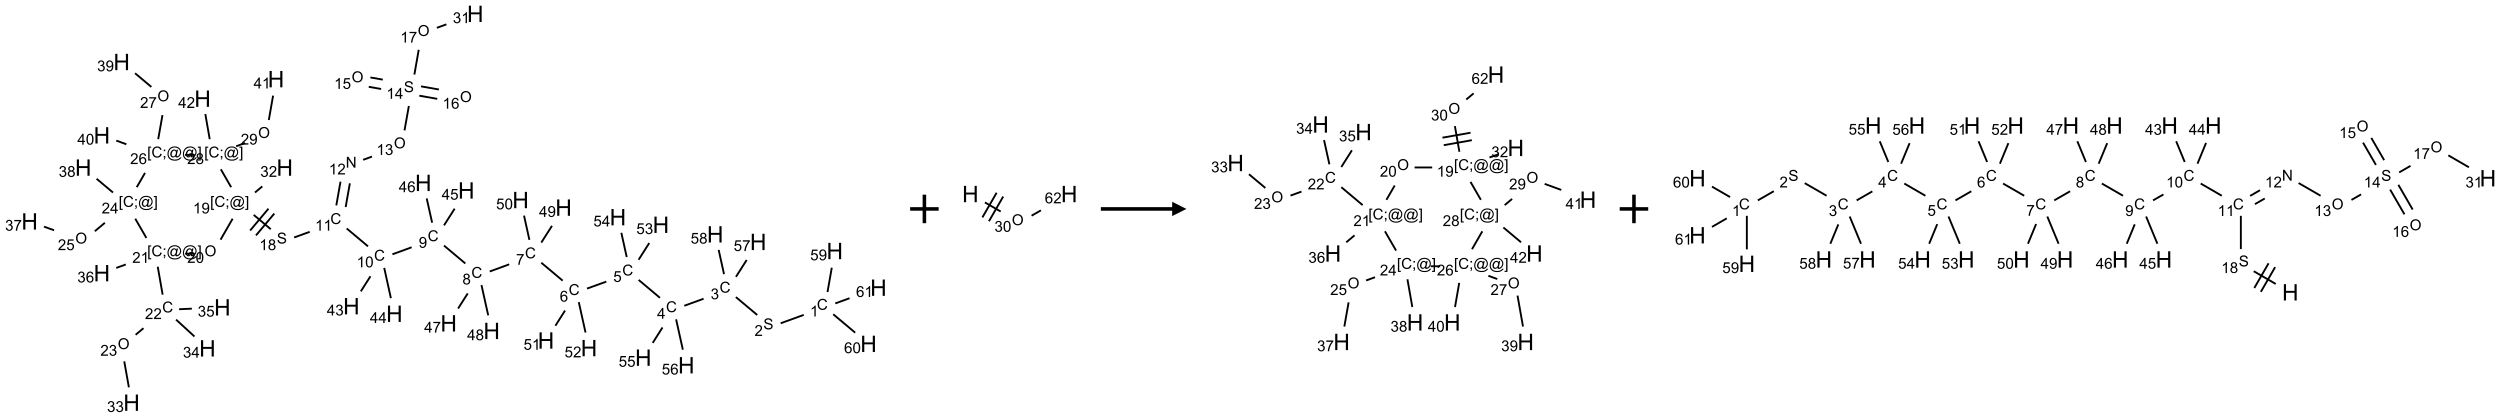 <?xml version="1.0" encoding="UTF-8"?>
<svg xmlns="http://www.w3.org/2000/svg" xmlns:xlink="http://www.w3.org/1999/xlink" width="1753" height="293" viewBox="0 0 1753 293">
<defs>
<g>
<g id="glyph-0-0">
<path d="M 1.332 0 L 1.332 -6.668 L 6.668 -6.668 L 6.668 0 Z M 1.5 -0.168 L 6.5 -0.168 L 6.5 -6.5 L 1.5 -6.5 Z M 1.5 -0.168 "/>
</g>
<g id="glyph-0-1">
<path d="M 6.27 -2.676 L 7.281 -2.422 C 7.07 -1.594 6.688 -0.961 6.137 -0.523 C 5.586 -0.086 4.914 0.129 4.121 0.129 C 3.297 0.129 2.629 -0.039 2.113 -0.371 C 1.598 -0.707 1.203 -1.191 0.934 -1.828 C 0.664 -2.465 0.531 -3.145 0.531 -3.875 C 0.531 -4.672 0.684 -5.363 0.988 -5.957 C 1.293 -6.547 1.723 -6.996 2.285 -7.305 C 2.844 -7.613 3.461 -7.766 4.137 -7.766 C 4.898 -7.766 5.543 -7.57 6.062 -7.184 C 6.582 -6.793 6.945 -6.246 7.152 -5.543 L 6.156 -5.309 C 5.98 -5.863 5.723 -6.266 5.387 -6.52 C 5.051 -6.773 4.625 -6.902 4.113 -6.902 C 3.527 -6.902 3.039 -6.762 2.645 -6.48 C 2.25 -6.199 1.973 -5.82 1.812 -5.348 C 1.652 -4.871 1.574 -4.383 1.574 -3.879 C 1.574 -3.23 1.668 -2.664 1.855 -2.18 C 2.047 -1.695 2.34 -1.332 2.738 -1.094 C 3.137 -0.855 3.57 -0.734 4.035 -0.734 C 4.602 -0.734 5.082 -0.898 5.473 -1.223 C 5.867 -1.551 6.133 -2.035 6.27 -2.676 Z M 6.27 -2.676 "/>
</g>
<g id="glyph-0-2">
<path d="M 3.973 0 L 3.035 0 L 3.035 -5.973 C 2.809 -5.758 2.516 -5.543 2.148 -5.328 C 1.781 -5.113 1.453 -4.953 1.16 -4.844 L 1.16 -5.75 C 1.684 -5.996 2.145 -6.297 2.535 -6.645 C 2.93 -6.996 3.207 -7.336 3.371 -7.668 L 3.973 -7.668 Z M 3.973 0 "/>
</g>
<g id="glyph-0-3">
<path d="M 0.48 -2.453 L 1.434 -2.535 C 1.477 -2.152 1.582 -1.84 1.746 -1.598 C 1.91 -1.352 2.168 -1.152 2.516 -1.004 C 2.863 -0.852 3.254 -0.777 3.688 -0.777 C 4.074 -0.777 4.414 -0.832 4.707 -0.949 C 5.004 -1.062 5.223 -1.219 5.367 -1.418 C 5.512 -1.617 5.582 -1.836 5.582 -2.074 C 5.582 -2.312 5.516 -2.523 5.375 -2.699 C 5.234 -2.879 5.008 -3.031 4.688 -3.152 C 4.484 -3.23 4.031 -3.355 3.328 -3.523 C 2.625 -3.691 2.137 -3.852 1.855 -4 C 1.488 -4.191 1.219 -4.43 1.039 -4.711 C 0.859 -4.992 0.77 -5.312 0.77 -5.66 C 0.77 -6.047 0.879 -6.406 1.098 -6.742 C 1.316 -7.078 1.637 -7.332 2.059 -7.504 C 2.477 -7.68 2.945 -7.766 3.457 -7.766 C 4.023 -7.766 4.523 -7.676 4.957 -7.492 C 5.387 -7.309 5.719 -7.043 5.953 -6.688 C 6.188 -6.332 6.312 -5.934 6.328 -5.484 L 5.359 -5.41 C 5.309 -5.895 5.133 -6.258 4.832 -6.504 C 4.531 -6.75 4.086 -6.875 3.5 -6.875 C 2.891 -6.875 2.445 -6.762 2.164 -6.539 C 1.883 -6.316 1.746 -6.047 1.746 -5.73 C 1.746 -5.457 1.844 -5.23 2.043 -5.051 C 2.238 -4.875 2.742 -4.695 3.566 -4.508 C 4.387 -4.32 4.949 -4.16 5.254 -4.02 C 5.699 -3.816 6.027 -3.555 6.238 -3.242 C 6.449 -2.93 6.559 -2.566 6.559 -2.156 C 6.559 -1.75 6.441 -1.367 6.207 -1.008 C 5.977 -0.648 5.641 -0.367 5.207 -0.168 C 4.77 0.031 4.281 0.129 3.734 0.129 C 3.043 0.129 2.465 0.031 1.996 -0.172 C 1.531 -0.375 1.164 -0.676 0.898 -1.082 C 0.633 -1.484 0.492 -1.941 0.48 -2.453 Z M 0.48 -2.453 "/>
</g>
<g id="glyph-0-4">
<path d="M 5.371 -0.902 L 5.371 0 L 0.324 0 C 0.316 -0.227 0.352 -0.441 0.434 -0.652 C 0.562 -0.996 0.766 -1.332 1.051 -1.668 C 1.332 -2 1.742 -2.387 2.277 -2.824 C 3.105 -3.504 3.668 -4.043 3.957 -4.441 C 4.25 -4.84 4.395 -5.215 4.395 -5.566 C 4.395 -5.938 4.262 -6.254 3.996 -6.508 C 3.73 -6.762 3.387 -6.891 2.957 -6.891 C 2.508 -6.891 2.145 -6.754 1.875 -6.484 C 1.605 -6.215 1.469 -5.84 1.465 -5.359 L 0.5 -5.457 C 0.566 -6.176 0.812 -6.727 1.246 -7.102 C 1.676 -7.477 2.254 -7.668 2.98 -7.668 C 3.711 -7.668 4.293 -7.465 4.719 -7.059 C 5.145 -6.652 5.359 -6.148 5.359 -5.547 C 5.359 -5.242 5.297 -4.941 5.172 -4.645 C 5.047 -4.352 4.84 -4.039 4.551 -3.715 C 4.262 -3.387 3.777 -2.938 3.105 -2.371 C 2.543 -1.898 2.18 -1.578 2.02 -1.41 C 1.859 -1.242 1.73 -1.07 1.625 -0.902 Z M 5.371 -0.902 "/>
</g>
<g id="glyph-0-5">
<path d="M 0.449 -2.016 L 1.387 -2.141 C 1.492 -1.609 1.676 -1.227 1.934 -0.992 C 2.191 -0.758 2.508 -0.641 2.879 -0.641 C 3.32 -0.641 3.695 -0.793 3.996 -1.098 C 4.301 -1.402 4.453 -1.781 4.453 -2.234 C 4.453 -2.664 4.312 -3.02 4.031 -3.301 C 3.75 -3.578 3.391 -3.719 2.957 -3.719 C 2.781 -3.719 2.562 -3.684 2.297 -3.613 L 2.402 -4.438 C 2.465 -4.43 2.516 -4.426 2.551 -4.426 C 2.949 -4.426 3.312 -4.531 3.629 -4.738 C 3.949 -4.949 4.109 -5.27 4.109 -5.703 C 4.109 -6.047 3.992 -6.332 3.762 -6.559 C 3.527 -6.785 3.227 -6.895 2.859 -6.895 C 2.496 -6.895 2.191 -6.781 1.949 -6.551 C 1.707 -6.324 1.547 -5.98 1.48 -5.52 L 0.543 -5.688 C 0.656 -6.316 0.918 -6.805 1.324 -7.148 C 1.73 -7.492 2.234 -7.668 2.84 -7.668 C 3.254 -7.668 3.641 -7.578 3.988 -7.398 C 4.34 -7.219 4.609 -6.977 4.793 -6.668 C 4.98 -6.359 5.074 -6.031 5.074 -5.684 C 5.074 -5.352 4.984 -5.051 4.809 -4.781 C 4.629 -4.512 4.367 -4.297 4.02 -4.137 C 4.473 -4.031 4.824 -3.816 5.074 -3.488 C 5.324 -3.16 5.449 -2.75 5.449 -2.254 C 5.449 -1.59 5.203 -1.023 4.719 -0.559 C 4.234 -0.098 3.617 0.137 2.875 0.137 C 2.203 0.137 1.648 -0.062 1.207 -0.465 C 0.762 -0.863 0.512 -1.379 0.449 -2.016 Z M 0.449 -2.016 "/>
</g>
<g id="glyph-0-6">
<path d="M 3.449 0 L 3.449 -1.828 L 0.137 -1.828 L 0.137 -2.688 L 3.621 -7.637 L 4.387 -7.637 L 4.387 -2.688 L 5.418 -2.688 L 5.418 -1.828 L 4.387 -1.828 L 4.387 0 Z M 3.449 -2.688 L 3.449 -6.129 L 1.059 -2.688 Z M 3.449 -2.688 "/>
</g>
<g id="glyph-0-7">
<path d="M 0.441 -2 L 1.426 -2.082 C 1.5 -1.605 1.668 -1.242 1.934 -1.004 C 2.199 -0.762 2.52 -0.641 2.895 -0.641 C 3.348 -0.641 3.73 -0.812 4.043 -1.152 C 4.355 -1.492 4.512 -1.941 4.512 -2.504 C 4.512 -3.039 4.359 -3.461 4.059 -3.77 C 3.758 -4.078 3.367 -4.234 2.879 -4.234 C 2.578 -4.234 2.305 -4.164 2.062 -4.027 C 1.82 -3.891 1.629 -3.715 1.488 -3.496 L 0.609 -3.609 L 1.348 -7.531 L 5.145 -7.531 L 5.145 -6.637 L 2.098 -6.637 L 1.688 -4.582 C 2.145 -4.902 2.625 -5.062 3.129 -5.062 C 3.797 -5.062 4.359 -4.832 4.816 -4.371 C 5.277 -3.91 5.504 -3.312 5.504 -2.59 C 5.504 -1.898 5.305 -1.301 4.902 -0.797 C 4.41 -0.18 3.742 0.129 2.895 0.129 C 2.199 0.129 1.633 -0.062 1.195 -0.453 C 0.758 -0.844 0.504 -1.359 0.441 -2 Z M 0.441 -2 "/>
</g>
<g id="glyph-0-8">
<path d="M 5.309 -5.766 L 4.375 -5.691 C 4.293 -6.059 4.172 -6.328 4.02 -6.496 C 3.766 -6.762 3.453 -6.895 3.082 -6.895 C 2.785 -6.895 2.523 -6.812 2.297 -6.645 C 2 -6.43 1.77 -6.117 1.598 -5.703 C 1.43 -5.289 1.34 -4.703 1.332 -3.938 C 1.559 -4.281 1.836 -4.535 2.16 -4.703 C 2.488 -4.871 2.828 -4.953 3.188 -4.953 C 3.812 -4.953 4.344 -4.723 4.785 -4.262 C 5.223 -3.801 5.441 -3.207 5.441 -2.48 C 5.441 -2 5.34 -1.555 5.133 -1.145 C 4.926 -0.73 4.641 -0.418 4.281 -0.199 C 3.922 0.02 3.512 0.129 3.051 0.129 C 2.27 0.129 1.633 -0.156 1.141 -0.73 C 0.648 -1.305 0.402 -2.254 0.402 -3.574 C 0.402 -5.051 0.672 -6.121 1.219 -6.793 C 1.695 -7.375 2.336 -7.668 3.141 -7.668 C 3.742 -7.668 4.234 -7.5 4.617 -7.16 C 5 -6.824 5.23 -6.359 5.309 -5.766 Z M 1.48 -2.473 C 1.48 -2.152 1.547 -1.844 1.684 -1.547 C 1.82 -1.25 2.016 -1.027 2.262 -0.871 C 2.508 -0.719 2.766 -0.641 3.035 -0.641 C 3.434 -0.641 3.773 -0.801 4.059 -1.121 C 4.344 -1.441 4.484 -1.875 4.484 -2.422 C 4.484 -2.949 4.344 -3.367 4.062 -3.668 C 3.781 -3.973 3.426 -4.125 3 -4.125 C 2.578 -4.125 2.219 -3.973 1.922 -3.668 C 1.625 -3.363 1.48 -2.969 1.48 -2.473 Z M 1.48 -2.473 "/>
</g>
<g id="glyph-0-9">
<path d="M 0.504 -6.637 L 0.504 -7.535 L 5.449 -7.535 L 5.449 -6.809 C 4.961 -6.289 4.48 -5.602 4.004 -4.746 C 3.527 -3.887 3.156 -3.004 2.895 -2.098 C 2.707 -1.461 2.59 -0.762 2.535 0 L 1.574 0 C 1.582 -0.602 1.703 -1.328 1.926 -2.176 C 2.152 -3.027 2.477 -3.848 2.898 -4.637 C 3.32 -5.426 3.77 -6.094 4.246 -6.637 Z M 0.504 -6.637 "/>
</g>
<g id="glyph-0-10">
<path d="M 1.887 -4.141 C 1.496 -4.281 1.207 -4.484 1.02 -4.75 C 0.832 -5.016 0.738 -5.328 0.738 -5.699 C 0.738 -6.254 0.938 -6.719 1.34 -7.098 C 1.738 -7.477 2.27 -7.668 2.934 -7.668 C 3.598 -7.668 4.137 -7.473 4.543 -7.086 C 4.949 -6.699 5.152 -6.227 5.152 -5.672 C 5.152 -5.316 5.059 -5.008 4.871 -4.746 C 4.688 -4.484 4.406 -4.281 4.027 -4.141 C 4.496 -3.988 4.852 -3.742 5.098 -3.402 C 5.34 -3.062 5.465 -2.656 5.465 -2.184 C 5.465 -1.531 5.234 -0.98 4.77 -0.535 C 4.309 -0.09 3.703 0.129 2.949 0.129 C 2.195 0.129 1.586 -0.094 1.125 -0.539 C 0.664 -0.984 0.434 -1.543 0.434 -2.207 C 0.434 -2.703 0.559 -3.121 0.809 -3.457 C 1.062 -3.793 1.422 -4.02 1.887 -4.141 Z M 1.699 -5.73 C 1.699 -5.367 1.812 -5.074 2.047 -4.844 C 2.281 -4.613 2.582 -4.5 2.953 -4.5 C 3.312 -4.5 3.609 -4.613 3.84 -4.84 C 4.07 -5.066 4.188 -5.348 4.188 -5.676 C 4.188 -6.02 4.07 -6.309 3.832 -6.543 C 3.594 -6.777 3.297 -6.895 2.941 -6.895 C 2.586 -6.895 2.289 -6.781 2.051 -6.551 C 1.816 -6.324 1.699 -6.047 1.699 -5.73 Z M 1.395 -2.203 C 1.395 -1.938 1.461 -1.676 1.586 -1.426 C 1.711 -1.176 1.902 -0.984 2.152 -0.848 C 2.402 -0.711 2.672 -0.641 2.957 -0.641 C 3.406 -0.641 3.777 -0.785 4.066 -1.074 C 4.359 -1.363 4.504 -1.727 4.504 -2.172 C 4.504 -2.625 4.355 -2.996 4.055 -3.293 C 3.754 -3.586 3.379 -3.734 2.926 -3.734 C 2.484 -3.734 2.121 -3.59 1.832 -3.297 C 1.543 -3.004 1.395 -2.641 1.395 -2.203 Z M 1.395 -2.203 "/>
</g>
<g id="glyph-0-11">
<path d="M 0.582 -1.766 L 1.484 -1.848 C 1.562 -1.426 1.707 -1.117 1.922 -0.926 C 2.137 -0.734 2.414 -0.641 2.75 -0.641 C 3.039 -0.641 3.289 -0.707 3.508 -0.84 C 3.727 -0.973 3.902 -1.148 4.043 -1.367 C 4.18 -1.586 4.297 -1.887 4.391 -2.262 C 4.484 -2.637 4.531 -3.016 4.531 -3.406 C 4.531 -3.449 4.531 -3.512 4.527 -3.594 C 4.34 -3.297 4.082 -3.055 3.758 -2.867 C 3.434 -2.68 3.082 -2.59 2.703 -2.59 C 2.07 -2.59 1.535 -2.816 1.098 -3.277 C 0.66 -3.734 0.441 -4.34 0.441 -5.09 C 0.441 -5.863 0.672 -6.484 1.129 -6.957 C 1.586 -7.43 2.156 -7.668 2.844 -7.668 C 3.34 -7.668 3.793 -7.531 4.207 -7.266 C 4.617 -7 4.93 -6.617 5.145 -6.121 C 5.355 -5.629 5.465 -4.91 5.465 -3.973 C 5.465 -2.996 5.359 -2.223 5.145 -1.645 C 4.934 -1.066 4.617 -0.625 4.199 -0.324 C 3.781 -0.02 3.293 0.129 2.73 0.129 C 2.133 0.129 1.645 -0.035 1.266 -0.367 C 0.887 -0.699 0.66 -1.164 0.582 -1.766 Z M 4.422 -5.137 C 4.422 -5.676 4.277 -6.102 3.992 -6.418 C 3.707 -6.734 3.359 -6.891 2.957 -6.891 C 2.543 -6.891 2.18 -6.719 1.871 -6.379 C 1.562 -6.039 1.406 -5.598 1.406 -5.059 C 1.406 -4.57 1.555 -4.176 1.848 -3.871 C 2.141 -3.566 2.5 -3.418 2.934 -3.418 C 3.367 -3.418 3.723 -3.57 4.004 -3.871 C 4.281 -4.176 4.422 -4.598 4.422 -5.137 Z M 4.422 -5.137 "/>
</g>
<g id="glyph-0-12">
<path d="M 0.441 -3.766 C 0.441 -4.668 0.535 -5.395 0.723 -5.945 C 0.906 -6.496 1.184 -6.922 1.551 -7.219 C 1.918 -7.516 2.375 -7.668 2.934 -7.668 C 3.344 -7.668 3.703 -7.586 4.012 -7.418 C 4.32 -7.254 4.574 -7.016 4.777 -6.707 C 4.977 -6.395 5.137 -6.016 5.25 -5.57 C 5.363 -5.125 5.422 -4.523 5.422 -3.766 C 5.422 -2.871 5.328 -2.148 5.145 -1.598 C 4.961 -1.047 4.688 -0.621 4.32 -0.32 C 3.953 -0.02 3.492 0.129 2.934 0.129 C 2.195 0.129 1.617 -0.133 1.199 -0.66 C 0.695 -1.297 0.441 -2.332 0.441 -3.766 Z M 1.406 -3.766 C 1.406 -2.512 1.555 -1.68 1.848 -1.262 C 2.141 -0.848 2.5 -0.641 2.934 -0.641 C 3.363 -0.641 3.727 -0.848 4.02 -1.266 C 4.312 -1.684 4.457 -2.516 4.457 -3.766 C 4.457 -5.023 4.312 -5.859 4.02 -6.27 C 3.727 -6.684 3.359 -6.891 2.922 -6.891 C 2.492 -6.891 2.148 -6.707 1.891 -6.344 C 1.566 -5.879 1.406 -5.02 1.406 -3.766 Z M 1.406 -3.766 "/>
</g>
<g id="glyph-0-13">
<path d="M 0.812 0 L 0.812 -7.637 L 1.848 -7.637 L 5.859 -1.641 L 5.859 -7.637 L 6.828 -7.637 L 6.828 0 L 5.793 0 L 1.781 -6 L 1.781 0 Z M 0.812 0 "/>
</g>
<g id="glyph-0-14">
<path d="M 0.516 -3.719 C 0.516 -4.984 0.855 -5.977 1.535 -6.695 C 2.215 -7.414 3.094 -7.77 4.172 -7.77 C 4.875 -7.77 5.512 -7.602 6.078 -7.266 C 6.645 -6.93 7.074 -6.461 7.371 -5.855 C 7.668 -5.254 7.816 -4.57 7.816 -3.809 C 7.816 -3.035 7.66 -2.34 7.348 -1.73 C 7.035 -1.117 6.594 -0.656 6.02 -0.34 C 5.449 -0.027 4.828 0.129 4.168 0.129 C 3.449 0.129 2.805 -0.043 2.238 -0.391 C 1.672 -0.738 1.246 -1.211 0.953 -1.812 C 0.66 -2.414 0.516 -3.047 0.516 -3.719 Z M 1.559 -3.703 C 1.559 -2.781 1.805 -2.059 2.301 -1.527 C 2.793 -1 3.414 -0.734 4.16 -0.734 C 4.922 -0.734 5.547 -1 6.039 -1.535 C 6.531 -2.07 6.777 -2.828 6.777 -3.812 C 6.777 -4.434 6.672 -4.977 6.461 -5.441 C 6.25 -5.902 5.945 -6.262 5.539 -6.52 C 5.133 -6.773 4.68 -6.902 4.176 -6.902 C 3.461 -6.902 2.848 -6.656 2.332 -6.164 C 1.816 -5.672 1.559 -4.852 1.559 -3.703 Z M 1.559 -3.703 "/>
</g>
<g id="glyph-0-15">
<path d="M 0.723 2.121 L 0.723 -7.637 L 2.793 -7.637 L 2.793 -6.859 L 1.66 -6.859 L 1.66 1.344 L 2.793 1.344 L 2.793 2.121 Z M 0.723 2.121 "/>
</g>
<g id="glyph-0-16">
<path d="M 0.949 -4.465 L 0.949 -5.531 L 2.016 -5.531 L 2.016 -4.465 Z M 0.949 0 L 0.949 -1.066 L 2.016 -1.066 L 2.016 0 C 2.016 0.391 1.945 0.711 1.809 0.949 C 1.668 1.191 1.449 1.379 1.145 1.512 L 0.887 1.109 C 1.082 1.023 1.23 0.895 1.324 0.727 C 1.418 0.559 1.469 0.316 1.48 0 Z M 0.949 0 "/>
</g>
<g id="glyph-0-17">
<path d="M 6.047 -0.848 C 5.82 -0.59 5.57 -0.379 5.289 -0.223 C 5.008 -0.062 4.73 0.016 4.449 0.016 C 4.141 0.016 3.84 -0.074 3.547 -0.254 C 3.254 -0.434 3.02 -0.715 2.836 -1.09 C 2.652 -1.465 2.562 -1.875 2.562 -2.324 C 2.562 -2.875 2.703 -3.43 2.988 -3.98 C 3.27 -4.535 3.621 -4.953 4.043 -5.23 C 4.461 -5.508 4.871 -5.645 5.266 -5.645 C 5.566 -5.645 5.855 -5.566 6.129 -5.41 C 6.402 -5.25 6.641 -5.012 6.84 -4.688 L 7.016 -5.496 L 7.949 -5.496 L 7.199 -2 C 7.094 -1.516 7.043 -1.246 7.043 -1.191 C 7.043 -1.098 7.078 -1.02 7.148 -0.949 C 7.219 -0.883 7.305 -0.848 7.406 -0.848 C 7.59 -0.848 7.832 -0.953 8.129 -1.168 C 8.527 -1.445 8.84 -1.816 9.07 -2.285 C 9.301 -2.75 9.418 -3.234 9.418 -3.73 C 9.418 -4.309 9.27 -4.852 8.973 -5.355 C 8.676 -5.859 8.23 -6.262 7.645 -6.562 C 7.055 -6.863 6.406 -7.016 5.691 -7.016 C 4.879 -7.016 4.137 -6.824 3.465 -6.445 C 2.793 -6.066 2.273 -5.52 1.902 -4.809 C 1.535 -4.098 1.348 -3.34 1.348 -2.527 C 1.348 -1.676 1.535 -0.941 1.902 -0.328 C 2.273 0.285 2.809 0.742 3.508 1.035 C 4.207 1.328 4.984 1.473 5.832 1.473 C 6.742 1.473 7.504 1.32 8.121 1.016 C 8.734 0.711 9.195 0.34 9.5 -0.098 L 10.441 -0.098 C 10.266 0.266 9.961 0.637 9.531 1.016 C 9.102 1.395 8.59 1.695 7.996 1.914 C 7.402 2.133 6.688 2.246 5.848 2.246 C 5.078 2.246 4.367 2.145 3.715 1.949 C 3.066 1.75 2.512 1.453 2.051 1.055 C 1.594 0.656 1.25 0.199 1.016 -0.316 C 0.723 -0.973 0.578 -1.684 0.578 -2.441 C 0.578 -3.289 0.75 -4.098 1.098 -4.863 C 1.523 -5.805 2.125 -6.527 2.902 -7.027 C 3.684 -7.527 4.629 -7.777 5.738 -7.777 C 6.602 -7.777 7.375 -7.602 8.059 -7.246 C 8.746 -6.895 9.285 -6.371 9.684 -5.672 C 10.02 -5.07 10.188 -4.418 10.188 -3.715 C 10.188 -2.707 9.832 -1.812 9.125 -1.031 C 8.492 -0.328 7.801 0.02 7.051 0.02 C 6.812 0.02 6.617 -0.016 6.473 -0.09 C 6.324 -0.16 6.215 -0.266 6.145 -0.402 C 6.102 -0.488 6.066 -0.637 6.047 -0.848 Z M 3.527 -2.262 C 3.527 -1.785 3.641 -1.414 3.863 -1.152 C 4.09 -0.887 4.348 -0.754 4.641 -0.754 C 4.836 -0.754 5.039 -0.812 5.254 -0.93 C 5.469 -1.047 5.676 -1.219 5.871 -1.449 C 6.066 -1.676 6.23 -1.969 6.355 -2.32 C 6.48 -2.672 6.543 -3.027 6.543 -3.379 C 6.543 -3.852 6.426 -4.219 6.191 -4.48 C 5.957 -4.738 5.672 -4.871 5.332 -4.871 C 5.109 -4.871 4.902 -4.812 4.707 -4.699 C 4.512 -4.586 4.32 -4.406 4.137 -4.156 C 3.953 -3.906 3.805 -3.602 3.691 -3.246 C 3.582 -2.887 3.527 -2.559 3.527 -2.262 Z M 3.527 -2.262 "/>
</g>
<g id="glyph-0-18">
<path d="M 2.27 2.121 L 0.203 2.121 L 0.203 1.344 L 1.332 1.344 L 1.332 -6.859 L 0.203 -6.859 L 0.203 -7.637 L 2.27 -7.637 Z M 2.27 2.121 "/>
</g>
<g id="glyph-1-0">
<path d="M 2 0 L 2 -10 L 10 -10 L 10 0 Z M 2.25 -0.25 L 9.75 -0.25 L 9.75 -9.75 L 2.25 -9.75 Z M 2.25 -0.25 "/>
</g>
<g id="glyph-1-1">
<path d="M 1.281 0 L 1.281 -11.453 L 2.797 -11.453 L 2.797 -6.75 L 8.75 -6.75 L 8.75 -11.453 L 10.266 -11.453 L 10.266 0 L 8.75 0 L 8.75 -5.398 L 2.797 -5.398 L 2.797 0 Z M 1.281 0 "/>
</g>
</g>
</defs>
<path fill="none" stroke-width="0.033" stroke-linecap="butt" stroke-linejoin="miter" stroke="rgb(0%, 0%, 0%)" stroke-opacity="1" stroke-miterlimit="10" d="M 13.57 5.277 L 13.166 5.424 " transform="matrix(40, 0, 0, 40, 20.768, 9.713)"/>
<path fill="none" stroke-width="0.033" stroke-linecap="butt" stroke-linejoin="miter" stroke="rgb(0%, 0%, 0%)" stroke-opacity="1" stroke-miterlimit="10" d="M 12.755 5.279 L 12.381 4.965 " transform="matrix(40, 0, 0, 40, 20.768, 9.713)"/>
<path fill="none" stroke-width="0.033" stroke-linecap="butt" stroke-linejoin="miter" stroke="rgb(0%, 0%, 0%)" stroke-opacity="1" stroke-miterlimit="10" d="M 11.815 4.994 L 11.477 5.117 " transform="matrix(40, 0, 0, 40, 20.768, 9.713)"/>
<path fill="none" stroke-width="0.033" stroke-linecap="butt" stroke-linejoin="miter" stroke="rgb(0%, 0%, 0%)" stroke-opacity="1" stroke-miterlimit="10" d="M 11.05 4.978 L 10.676 4.664 " transform="matrix(40, 0, 0, 40, 20.768, 9.713)"/>
<path fill="none" stroke-width="0.033" stroke-linecap="butt" stroke-linejoin="miter" stroke="rgb(0%, 0%, 0%)" stroke-opacity="1" stroke-miterlimit="10" d="M 10.109 4.694 L 9.771 4.816 " transform="matrix(40, 0, 0, 40, 20.768, 9.713)"/>
<path fill="none" stroke-width="0.033" stroke-linecap="butt" stroke-linejoin="miter" stroke="rgb(0%, 0%, 0%)" stroke-opacity="1" stroke-miterlimit="10" d="M 9.344 4.677 L 8.97 4.363 " transform="matrix(40, 0, 0, 40, 20.768, 9.713)"/>
<path fill="none" stroke-width="0.033" stroke-linecap="butt" stroke-linejoin="miter" stroke="rgb(0%, 0%, 0%)" stroke-opacity="1" stroke-miterlimit="10" d="M 8.407 4.391 L 8.066 4.516 " transform="matrix(40, 0, 0, 40, 20.768, 9.713)"/>
<path fill="none" stroke-width="0.033" stroke-linecap="butt" stroke-linejoin="miter" stroke="rgb(0%, 0%, 0%)" stroke-opacity="1" stroke-miterlimit="10" d="M 7.638 4.376 L 7.264 4.062 " transform="matrix(40, 0, 0, 40, 20.768, 9.713)"/>
<path fill="none" stroke-width="0.033" stroke-linecap="butt" stroke-linejoin="miter" stroke="rgb(0%, 0%, 0%)" stroke-opacity="1" stroke-miterlimit="10" d="M 6.697 4.092 L 6.36 4.215 " transform="matrix(40, 0, 0, 40, 20.768, 9.713)"/>
<path fill="none" stroke-width="0.033" stroke-linecap="butt" stroke-linejoin="miter" stroke="rgb(0%, 0%, 0%)" stroke-opacity="1" stroke-miterlimit="10" d="M 5.932 4.076 L 5.558 3.762 " transform="matrix(40, 0, 0, 40, 20.768, 9.713)"/>
<path fill="none" stroke-width="0.033" stroke-linecap="butt" stroke-linejoin="miter" stroke="rgb(0%, 0%, 0%)" stroke-opacity="1" stroke-miterlimit="10" d="M 5.54 3.387 L 5.614 2.971 " transform="matrix(40, 0, 0, 40, 20.768, 9.713)"/>
<path fill="none" stroke-width="0.033" stroke-linecap="butt" stroke-linejoin="miter" stroke="rgb(0%, 0%, 0%)" stroke-opacity="1" stroke-miterlimit="10" d="M 5.376 3.358 L 5.45 2.942 " transform="matrix(40, 0, 0, 40, 20.768, 9.713)"/>
<path fill="none" stroke-width="0.033" stroke-linecap="butt" stroke-linejoin="miter" stroke="rgb(0%, 0%, 0%)" stroke-opacity="1" stroke-miterlimit="10" d="M 5.846 2.559 L 6.002 2.502 " transform="matrix(40, 0, 0, 40, 20.768, 9.713)"/>
<path fill="none" stroke-width="0.033" stroke-linecap="butt" stroke-linejoin="miter" stroke="rgb(0%, 0%, 0%)" stroke-opacity="1" stroke-miterlimit="10" d="M 6.572 2.043 L 6.648 1.615 " transform="matrix(40, 0, 0, 40, 20.768, 9.713)"/>
<path fill="none" stroke-width="0.033" stroke-linecap="butt" stroke-linejoin="miter" stroke="rgb(0%, 0%, 0%)" stroke-opacity="1" stroke-miterlimit="10" d="M 6.191 1.153 L 5.974 1.115 " transform="matrix(40, 0, 0, 40, 20.768, 9.713)"/>
<path fill="none" stroke-width="0.033" stroke-linecap="butt" stroke-linejoin="miter" stroke="rgb(0%, 0%, 0%)" stroke-opacity="1" stroke-miterlimit="10" d="M 6.162 1.317 L 5.945 1.279 " transform="matrix(40, 0, 0, 40, 20.768, 9.713)"/>
<path fill="none" stroke-width="0.033" stroke-linecap="butt" stroke-linejoin="miter" stroke="rgb(0%, 0%, 0%)" stroke-opacity="1" stroke-miterlimit="10" d="M 6.832 1.435 L 7.146 1.49 " transform="matrix(40, 0, 0, 40, 20.768, 9.713)"/>
<path fill="none" stroke-width="0.033" stroke-linecap="butt" stroke-linejoin="miter" stroke="rgb(0%, 0%, 0%)" stroke-opacity="1" stroke-miterlimit="10" d="M 6.861 1.271 L 7.175 1.326 " transform="matrix(40, 0, 0, 40, 20.768, 9.713)"/>
<path fill="none" stroke-width="0.033" stroke-linecap="butt" stroke-linejoin="miter" stroke="rgb(0%, 0%, 0%)" stroke-opacity="1" stroke-miterlimit="10" d="M 6.745 1.064 L 6.821 0.63 " transform="matrix(40, 0, 0, 40, 20.768, 9.713)"/>
<path fill="none" stroke-width="0.033" stroke-linecap="butt" stroke-linejoin="miter" stroke="rgb(0%, 0%, 0%)" stroke-opacity="1" stroke-miterlimit="10" d="M 7.139 0.245 L 7.306 0.184 " transform="matrix(40, 0, 0, 40, 20.768, 9.713)"/>
<path fill="none" stroke-width="0.033" stroke-linecap="butt" stroke-linejoin="miter" stroke="rgb(0%, 0%, 0%)" stroke-opacity="1" stroke-miterlimit="10" d="M 4.91 3.821 L 4.637 3.92 " transform="matrix(40, 0, 0, 40, 20.768, 9.713)"/>
<path fill="none" stroke-width="0.033" stroke-linecap="butt" stroke-linejoin="miter" stroke="rgb(0%, 0%, 0%)" stroke-opacity="1" stroke-miterlimit="10" d="M 4.227 3.775 L 3.928 3.524 " transform="matrix(40, 0, 0, 40, 20.768, 9.713)"/>
<path fill="none" stroke-width="0.033" stroke-linecap="butt" stroke-linejoin="miter" stroke="rgb(0%, 0%, 0%)" stroke-opacity="1" stroke-miterlimit="10" d="M 4.187 3.415 L 3.866 3.798 " transform="matrix(40, 0, 0, 40, 20.768, 9.713)"/>
<path fill="none" stroke-width="0.033" stroke-linecap="butt" stroke-linejoin="miter" stroke="rgb(0%, 0%, 0%)" stroke-opacity="1" stroke-miterlimit="10" d="M 4.289 3.501 L 3.968 3.884 " transform="matrix(40, 0, 0, 40, 20.768, 9.713)"/>
<path fill="none" stroke-width="0.033" stroke-linecap="butt" stroke-linejoin="miter" stroke="rgb(0%, 0%, 0%)" stroke-opacity="1" stroke-miterlimit="10" d="M 3.951 3.132 L 4.079 3.024 " transform="matrix(40, 0, 0, 40, 20.768, 9.713)"/>
<path fill="none" stroke-width="0.033" stroke-linecap="butt" stroke-linejoin="miter" stroke="rgb(0%, 0%, 0%)" stroke-opacity="1" stroke-miterlimit="10" d="M 3.559 3.591 L 3.347 3.959 " transform="matrix(40, 0, 0, 40, 20.768, 9.713)"/>
<path fill="none" stroke-width="0.033" stroke-linecap="butt" stroke-linejoin="miter" stroke="rgb(0%, 0%, 0%)" stroke-opacity="1" stroke-miterlimit="10" d="M 2.892 4.204 L 2.725 4.204 " transform="matrix(40, 0, 0, 40, 20.768, 9.713)"/>
<path fill="none" stroke-width="0.033" stroke-linecap="butt" stroke-linejoin="miter" stroke="rgb(0%, 0%, 0%)" stroke-opacity="1" stroke-miterlimit="10" d="M 2.246 4.433 L 2.332 4.923 " transform="matrix(40, 0, 0, 40, 20.768, 9.713)"/>
<path fill="none" stroke-width="0.033" stroke-linecap="butt" stroke-linejoin="miter" stroke="rgb(0%, 0%, 0%)" stroke-opacity="1" stroke-miterlimit="10" d="M 1.996 5.51 L 1.858 5.626 " transform="matrix(40, 0, 0, 40, 20.768, 9.713)"/>
<path fill="none" stroke-width="0.033" stroke-linecap="butt" stroke-linejoin="miter" stroke="rgb(0%, 0%, 0%)" stroke-opacity="1" stroke-miterlimit="10" d="M 1.659 6.092 L 1.74 6.547 " transform="matrix(40, 0, 0, 40, 20.768, 9.713)"/>
<path fill="none" stroke-width="0.033" stroke-linecap="butt" stroke-linejoin="miter" stroke="rgb(0%, 0%, 0%)" stroke-opacity="1" stroke-miterlimit="10" d="M 2.567 5.36 L 2.89 5.656 " transform="matrix(40, 0, 0, 40, 20.768, 9.713)"/>
<path fill="none" stroke-width="0.033" stroke-linecap="butt" stroke-linejoin="miter" stroke="rgb(0%, 0%, 0%)" stroke-opacity="1" stroke-miterlimit="10" d="M 2.62 5.178 L 2.844 5.168 " transform="matrix(40, 0, 0, 40, 20.768, 9.713)"/>
<path fill="none" stroke-width="0.033" stroke-linecap="butt" stroke-linejoin="miter" stroke="rgb(0%, 0%, 0%)" stroke-opacity="1" stroke-miterlimit="10" d="M 1.686 4.393 L 1.519 4.454 " transform="matrix(40, 0, 0, 40, 20.768, 9.713)"/>
<path fill="none" stroke-width="0.033" stroke-linecap="butt" stroke-linejoin="miter" stroke="rgb(0%, 0%, 0%)" stroke-opacity="1" stroke-miterlimit="10" d="M 2.047 3.929 L 1.852 3.591 " transform="matrix(40, 0, 0, 40, 20.768, 9.713)"/>
<path fill="none" stroke-width="0.033" stroke-linecap="butt" stroke-linejoin="miter" stroke="rgb(0%, 0%, 0%)" stroke-opacity="1" stroke-miterlimit="10" d="M 1.319 3.663 L 1.143 3.81 " transform="matrix(40, 0, 0, 40, 20.768, 9.713)"/>
<path fill="none" stroke-width="0.033" stroke-linecap="butt" stroke-linejoin="miter" stroke="rgb(0%, 0%, 0%)" stroke-opacity="1" stroke-miterlimit="10" d="M 0.429 3.794 L 0.252 3.73 " transform="matrix(40, 0, 0, 40, 20.768, 9.713)"/>
<path fill="none" stroke-width="0.033" stroke-linecap="butt" stroke-linejoin="miter" stroke="rgb(0%, 0%, 0%)" stroke-opacity="1" stroke-miterlimit="10" d="M 1.461 3.132 L 1.174 2.891 " transform="matrix(40, 0, 0, 40, 20.768, 9.713)"/>
<path fill="none" stroke-width="0.033" stroke-linecap="butt" stroke-linejoin="miter" stroke="rgb(0%, 0%, 0%)" stroke-opacity="1" stroke-miterlimit="10" d="M 1.878 3.039 L 2.023 2.788 " transform="matrix(40, 0, 0, 40, 20.768, 9.713)"/>
<path fill="none" stroke-width="0.033" stroke-linecap="butt" stroke-linejoin="miter" stroke="rgb(0%, 0%, 0%)" stroke-opacity="1" stroke-miterlimit="10" d="M 2.254 2.197 L 2.329 1.775 " transform="matrix(40, 0, 0, 40, 20.768, 9.713)"/>
<path fill="none" stroke-width="0.033" stroke-linecap="butt" stroke-linejoin="miter" stroke="rgb(0%, 0%, 0%)" stroke-opacity="1" stroke-miterlimit="10" d="M 2.134 1.281 L 1.848 1.041 " transform="matrix(40, 0, 0, 40, 20.768, 9.713)"/>
<path fill="none" stroke-width="0.033" stroke-linecap="butt" stroke-linejoin="miter" stroke="rgb(0%, 0%, 0%)" stroke-opacity="1" stroke-miterlimit="10" d="M 1.696 2.286 L 1.519 2.222 " transform="matrix(40, 0, 0, 40, 20.768, 9.713)"/>
<path fill="none" stroke-width="0.033" stroke-linecap="butt" stroke-linejoin="miter" stroke="rgb(0%, 0%, 0%)" stroke-opacity="1" stroke-miterlimit="10" d="M 2.725 2.472 L 2.892 2.472 " transform="matrix(40, 0, 0, 40, 20.768, 9.713)"/>
<path fill="none" stroke-width="0.033" stroke-linecap="butt" stroke-linejoin="miter" stroke="rgb(0%, 0%, 0%)" stroke-opacity="1" stroke-miterlimit="10" d="M 3.352 2.725 L 3.533 3.039 " transform="matrix(40, 0, 0, 40, 20.768, 9.713)"/>
<path fill="none" stroke-width="0.033" stroke-linecap="butt" stroke-linejoin="miter" stroke="rgb(0%, 0%, 0%)" stroke-opacity="1" stroke-miterlimit="10" d="M 3.621 2.321 L 3.777 2.264 " transform="matrix(40, 0, 0, 40, 20.768, 9.713)"/>
<path fill="none" stroke-width="0.033" stroke-linecap="butt" stroke-linejoin="miter" stroke="rgb(0%, 0%, 0%)" stroke-opacity="1" stroke-miterlimit="10" d="M 4.193 1.861 L 4.268 1.434 " transform="matrix(40, 0, 0, 40, 20.768, 9.713)"/>
<path fill="none" stroke-width="0.033" stroke-linecap="butt" stroke-linejoin="miter" stroke="rgb(0%, 0%, 0%)" stroke-opacity="1" stroke-miterlimit="10" d="M 3.157 2.197 L 3.08 1.756 " transform="matrix(40, 0, 0, 40, 20.768, 9.713)"/>
<path fill="none" stroke-width="0.033" stroke-linecap="butt" stroke-linejoin="miter" stroke="rgb(0%, 0%, 0%)" stroke-opacity="1" stroke-miterlimit="10" d="M 5.975 4.6 L 5.806 4.865 " transform="matrix(40, 0, 0, 40, 20.768, 9.713)"/>
<path fill="none" stroke-width="0.033" stroke-linecap="butt" stroke-linejoin="miter" stroke="rgb(0%, 0%, 0%)" stroke-opacity="1" stroke-miterlimit="10" d="M 6.216 4.453 L 6.333 4.984 " transform="matrix(40, 0, 0, 40, 20.768, 9.713)"/>
<path fill="none" stroke-width="0.033" stroke-linecap="butt" stroke-linejoin="miter" stroke="rgb(0%, 0%, 0%)" stroke-opacity="1" stroke-miterlimit="10" d="M 7.264 3.708 L 7.451 3.415 " transform="matrix(40, 0, 0, 40, 20.768, 9.713)"/>
<path fill="none" stroke-width="0.033" stroke-linecap="butt" stroke-linejoin="miter" stroke="rgb(0%, 0%, 0%)" stroke-opacity="1" stroke-miterlimit="10" d="M 7.056 3.661 L 6.961 3.236 " transform="matrix(40, 0, 0, 40, 20.768, 9.713)"/>
<path fill="none" stroke-width="0.033" stroke-linecap="butt" stroke-linejoin="miter" stroke="rgb(0%, 0%, 0%)" stroke-opacity="1" stroke-miterlimit="10" d="M 7.68 4.901 L 7.511 5.166 " transform="matrix(40, 0, 0, 40, 20.768, 9.713)"/>
<path fill="none" stroke-width="0.033" stroke-linecap="butt" stroke-linejoin="miter" stroke="rgb(0%, 0%, 0%)" stroke-opacity="1" stroke-miterlimit="10" d="M 7.921 4.754 L 8.039 5.285 " transform="matrix(40, 0, 0, 40, 20.768, 9.713)"/>
<path fill="none" stroke-width="0.033" stroke-linecap="butt" stroke-linejoin="miter" stroke="rgb(0%, 0%, 0%)" stroke-opacity="1" stroke-miterlimit="10" d="M 8.97 4.009 L 9.157 3.716 " transform="matrix(40, 0, 0, 40, 20.768, 9.713)"/>
<path fill="none" stroke-width="0.033" stroke-linecap="butt" stroke-linejoin="miter" stroke="rgb(0%, 0%, 0%)" stroke-opacity="1" stroke-miterlimit="10" d="M 8.761 3.962 L 8.667 3.537 " transform="matrix(40, 0, 0, 40, 20.768, 9.713)"/>
<path fill="none" stroke-width="0.033" stroke-linecap="butt" stroke-linejoin="miter" stroke="rgb(0%, 0%, 0%)" stroke-opacity="1" stroke-miterlimit="10" d="M 9.386 5.201 L 9.217 5.467 " transform="matrix(40, 0, 0, 40, 20.768, 9.713)"/>
<path fill="none" stroke-width="0.033" stroke-linecap="butt" stroke-linejoin="miter" stroke="rgb(0%, 0%, 0%)" stroke-opacity="1" stroke-miterlimit="10" d="M 9.627 5.054 L 9.745 5.586 " transform="matrix(40, 0, 0, 40, 20.768, 9.713)"/>
<path fill="none" stroke-width="0.033" stroke-linecap="butt" stroke-linejoin="miter" stroke="rgb(0%, 0%, 0%)" stroke-opacity="1" stroke-miterlimit="10" d="M 10.676 4.31 L 10.862 4.017 " transform="matrix(40, 0, 0, 40, 20.768, 9.713)"/>
<path fill="none" stroke-width="0.033" stroke-linecap="butt" stroke-linejoin="miter" stroke="rgb(0%, 0%, 0%)" stroke-opacity="1" stroke-miterlimit="10" d="M 10.467 4.263 L 10.373 3.838 " transform="matrix(40, 0, 0, 40, 20.768, 9.713)"/>
<path fill="none" stroke-width="0.033" stroke-linecap="butt" stroke-linejoin="miter" stroke="rgb(0%, 0%, 0%)" stroke-opacity="1" stroke-miterlimit="10" d="M 11.094 5.498 L 10.923 5.768 " transform="matrix(40, 0, 0, 40, 20.768, 9.713)"/>
<path fill="none" stroke-width="0.033" stroke-linecap="butt" stroke-linejoin="miter" stroke="rgb(0%, 0%, 0%)" stroke-opacity="1" stroke-miterlimit="10" d="M 11.333 5.355 L 11.451 5.887 " transform="matrix(40, 0, 0, 40, 20.768, 9.713)"/>
<path fill="none" stroke-width="0.033" stroke-linecap="butt" stroke-linejoin="miter" stroke="rgb(0%, 0%, 0%)" stroke-opacity="1" stroke-miterlimit="10" d="M 12.382 4.61 L 12.57 4.315 " transform="matrix(40, 0, 0, 40, 20.768, 9.713)"/>
<path fill="none" stroke-width="0.033" stroke-linecap="butt" stroke-linejoin="miter" stroke="rgb(0%, 0%, 0%)" stroke-opacity="1" stroke-miterlimit="10" d="M 12.173 4.563 L 12.079 4.138 " transform="matrix(40, 0, 0, 40, 20.768, 9.713)"/>
<path fill="none" stroke-width="0.033" stroke-linecap="butt" stroke-linejoin="miter" stroke="rgb(0%, 0%, 0%)" stroke-opacity="1" stroke-miterlimit="10" d="M 13.987 4.876 L 14.062 4.45 " transform="matrix(40, 0, 0, 40, 20.768, 9.713)"/>
<path fill="none" stroke-width="0.033" stroke-linecap="butt" stroke-linejoin="miter" stroke="rgb(0%, 0%, 0%)" stroke-opacity="1" stroke-miterlimit="10" d="M 14.087 5.266 L 14.472 5.589 " transform="matrix(40, 0, 0, 40, 20.768, 9.713)"/>
<path fill="none" stroke-width="0.033" stroke-linecap="butt" stroke-linejoin="miter" stroke="rgb(0%, 0%, 0%)" stroke-opacity="1" stroke-miterlimit="10" d="M 14.123 5.076 L 14.373 4.985 " transform="matrix(40, 0, 0, 40, 20.768, 9.713)"/>
<g fill="rgb(0%, 0%, 0%)" fill-opacity="1">
<use xlink:href="#glyph-0-1" x="572.781" y="217.25"/>
</g>
<g fill="rgb(0%, 0%, 0%)" fill-opacity="1">
<use xlink:href="#glyph-0-2" x="568.004" y="221.887"/>
</g>
<g fill="rgb(0%, 0%, 0%)" fill-opacity="1">
<use xlink:href="#glyph-0-3" x="535.246" y="230.93"/>
</g>
<g fill="rgb(0%, 0%, 0%)" fill-opacity="1">
<use xlink:href="#glyph-0-4" x="529.023" y="235.566"/>
</g>
<g fill="rgb(0%, 0%, 0%)" fill-opacity="1">
<use xlink:href="#glyph-0-1" x="504.551" y="205.219"/>
</g>
<g fill="rgb(0%, 0%, 0%)" fill-opacity="1">
<use xlink:href="#glyph-0-5" x="498.301" y="209.855"/>
</g>
<g fill="rgb(0%, 0%, 0%)" fill-opacity="1">
<use xlink:href="#glyph-0-1" x="466.965" y="218.898"/>
</g>
<g fill="rgb(0%, 0%, 0%)" fill-opacity="1">
<use xlink:href="#glyph-0-6" x="460.742" y="223.504"/>
</g>
<g fill="rgb(0%, 0%, 0%)" fill-opacity="1">
<use xlink:href="#glyph-0-1" x="436.324" y="193.188"/>
</g>
<g fill="rgb(0%, 0%, 0%)" fill-opacity="1">
<use xlink:href="#glyph-0-7" x="430.012" y="197.691"/>
</g>
<g fill="rgb(0%, 0%, 0%)" fill-opacity="1">
<use xlink:href="#glyph-0-1" x="398.734" y="206.867"/>
</g>
<g fill="rgb(0%, 0%, 0%)" fill-opacity="1">
<use xlink:href="#glyph-0-8" x="392.488" y="211.504"/>
</g>
<g fill="rgb(0%, 0%, 0%)" fill-opacity="1">
<use xlink:href="#glyph-0-1" x="368.094" y="181.156"/>
</g>
<g fill="rgb(0%, 0%, 0%)" fill-opacity="1">
<use xlink:href="#glyph-0-9" x="361.84" y="185.664"/>
</g>
<g fill="rgb(0%, 0%, 0%)" fill-opacity="1">
<use xlink:href="#glyph-0-1" x="330.504" y="194.84"/>
</g>
<g fill="rgb(0%, 0%, 0%)" fill-opacity="1">
<use xlink:href="#glyph-0-10" x="324.238" y="199.473"/>
</g>
<g fill="rgb(0%, 0%, 0%)" fill-opacity="1">
<use xlink:href="#glyph-0-1" x="299.863" y="169.125"/>
</g>
<g fill="rgb(0%, 0%, 0%)" fill-opacity="1">
<use xlink:href="#glyph-0-11" x="293.594" y="173.762"/>
</g>
<g fill="rgb(0%, 0%, 0%)" fill-opacity="1">
<use xlink:href="#glyph-0-1" x="262.277" y="182.809"/>
</g>
<g fill="rgb(0%, 0%, 0%)" fill-opacity="1">
<use xlink:href="#glyph-0-2" x="250.117" y="187.445"/>
<use xlink:href="#glyph-0-12" x="256.049" y="187.445"/>
</g>
<g fill="rgb(0%, 0%, 0%)" fill-opacity="1">
<use xlink:href="#glyph-0-1" x="231.633" y="157.098"/>
</g>
<g fill="rgb(0%, 0%, 0%)" fill-opacity="1">
<use xlink:href="#glyph-0-2" x="220.922" y="161.73"/>
<use xlink:href="#glyph-0-2" x="226.854" y="161.73"/>
</g>
<g fill="rgb(0%, 0%, 0%)" fill-opacity="1">
<use xlink:href="#glyph-0-13" x="242.406" y="117.57"/>
</g>
<g fill="rgb(0%, 0%, 0%)" fill-opacity="1">
<use xlink:href="#glyph-0-2" x="230.582" y="122.34"/>
<use xlink:href="#glyph-0-4" x="236.514" y="122.34"/>
</g>
<g fill="rgb(0%, 0%, 0%)" fill-opacity="1">
<use xlink:href="#glyph-0-14" x="276.184" y="104.027"/>
</g>
<g fill="rgb(0%, 0%, 0%)" fill-opacity="1">
<use xlink:href="#glyph-0-2" x="263.984" y="108.66"/>
<use xlink:href="#glyph-0-5" x="269.917" y="108.66"/>
</g>
<g fill="rgb(0%, 0%, 0%)" fill-opacity="1">
<use xlink:href="#glyph-0-3" x="283.164" y="64.629"/>
</g>
<g fill="rgb(0%, 0%, 0%)" fill-opacity="1">
<use xlink:href="#glyph-0-2" x="270.961" y="69.266"/>
<use xlink:href="#glyph-0-6" x="276.893" y="69.266"/>
</g>
<g fill="rgb(0%, 0%, 0%)" fill-opacity="1">
<use xlink:href="#glyph-0-14" x="246.559" y="57.688"/>
</g>
<g fill="rgb(0%, 0%, 0%)" fill-opacity="1">
<use xlink:href="#glyph-0-2" x="234.301" y="62.32"/>
<use xlink:href="#glyph-0-7" x="240.233" y="62.32"/>
</g>
<g fill="rgb(0%, 0%, 0%)" fill-opacity="1">
<use xlink:href="#glyph-0-14" x="322.52" y="71.582"/>
</g>
<g fill="rgb(0%, 0%, 0%)" fill-opacity="1">
<use xlink:href="#glyph-0-2" x="310.324" y="76.211"/>
<use xlink:href="#glyph-0-8" x="316.257" y="76.211"/>
</g>
<g fill="rgb(0%, 0%, 0%)" fill-opacity="1">
<use xlink:href="#glyph-0-14" x="292.898" y="25.242"/>
</g>
<g fill="rgb(0%, 0%, 0%)" fill-opacity="1">
<use xlink:href="#glyph-0-2" x="280.699" y="29.875"/>
<use xlink:href="#glyph-0-9" x="286.632" y="29.875"/>
</g>
<g fill="rgb(0%, 0%, 0%)" fill-opacity="1">
<use xlink:href="#glyph-1-1" x="327.469" y="15.441"/>
</g>
<g fill="rgb(0%, 0%, 0%)" fill-opacity="1">
<use xlink:href="#glyph-0-5" x="317.508" y="16.234"/>
<use xlink:href="#glyph-0-2" x="323.44" y="16.234"/>
</g>
<g fill="rgb(0%, 0%, 0%)" fill-opacity="1">
<use xlink:href="#glyph-0-3" x="194.098" y="170.777"/>
</g>
<g fill="rgb(0%, 0%, 0%)" fill-opacity="1">
<use xlink:href="#glyph-0-2" x="181.844" y="175.414"/>
<use xlink:href="#glyph-0-10" x="187.776" y="175.414"/>
</g>
<g fill="rgb(0%, 0%, 0%)" fill-opacity="1">
<use xlink:href="#glyph-0-15" x="147.328" y="145.074"/>
<use xlink:href="#glyph-0-1" x="150.292" y="145.074"/>
<use xlink:href="#glyph-0-16" x="157.995" y="145.074"/>
<use xlink:href="#glyph-0-17" x="160.958" y="145.074"/>
<use xlink:href="#glyph-0-18" x="171.786" y="145.074"/>
</g>
<g fill="rgb(0%, 0%, 0%)" fill-opacity="1">
<use xlink:href="#glyph-0-2" x="135.324" y="149.703"/>
<use xlink:href="#glyph-0-11" x="141.257" y="149.703"/>
</g>
<g fill="rgb(0%, 0%, 0%)" fill-opacity="1">
<use xlink:href="#glyph-1-1" x="193.867" y="123.238"/>
</g>
<g fill="rgb(0%, 0%, 0%)" fill-opacity="1">
<use xlink:href="#glyph-0-5" x="182.512" y="124.027"/>
<use xlink:href="#glyph-0-4" x="188.444" y="124.027"/>
</g>
<g fill="rgb(0%, 0%, 0%)" fill-opacity="1">
<use xlink:href="#glyph-0-14" x="143.422" y="179.711"/>
</g>
<g fill="rgb(0%, 0%, 0%)" fill-opacity="1">
<use xlink:href="#glyph-0-4" x="131.25" y="184.344"/>
<use xlink:href="#glyph-0-12" x="137.182" y="184.344"/>
</g>
<g fill="rgb(0%, 0%, 0%)" fill-opacity="1">
<use xlink:href="#glyph-0-15" x="103.211" y="179.715"/>
<use xlink:href="#glyph-0-1" x="106.174" y="179.715"/>
<use xlink:href="#glyph-0-16" x="113.878" y="179.715"/>
<use xlink:href="#glyph-0-17" x="116.841" y="179.715"/>
<use xlink:href="#glyph-0-17" x="127.669" y="179.715"/>
<use xlink:href="#glyph-0-18" x="138.497" y="179.715"/>
</g>
<g fill="rgb(0%, 0%, 0%)" fill-opacity="1">
<use xlink:href="#glyph-0-4" x="92.695" y="184.344"/>
<use xlink:href="#glyph-0-2" x="98.628" y="184.344"/>
</g>
<g fill="rgb(0%, 0%, 0%)" fill-opacity="1">
<use xlink:href="#glyph-0-1" x="113.727" y="219.098"/>
</g>
<g fill="rgb(0%, 0%, 0%)" fill-opacity="1">
<use xlink:href="#glyph-0-4" x="101.621" y="223.734"/>
<use xlink:href="#glyph-0-4" x="107.553" y="223.734"/>
</g>
<g fill="rgb(0%, 0%, 0%)" fill-opacity="1">
<use xlink:href="#glyph-0-14" x="82.547" y="244.812"/>
</g>
<g fill="rgb(0%, 0%, 0%)" fill-opacity="1">
<use xlink:href="#glyph-0-4" x="70.348" y="249.445"/>
<use xlink:href="#glyph-0-5" x="76.28" y="249.445"/>
</g>
<g fill="rgb(0%, 0%, 0%)" fill-opacity="1">
<use xlink:href="#glyph-1-1" x="86.477" y="288.086"/>
</g>
<g fill="rgb(0%, 0%, 0%)" fill-opacity="1">
<use xlink:href="#glyph-0-5" x="75.043" y="288.879"/>
<use xlink:href="#glyph-0-5" x="80.975" y="288.879"/>
</g>
<g fill="rgb(0%, 0%, 0%)" fill-opacity="1">
<use xlink:href="#glyph-1-1" x="139.66" y="250.004"/>
</g>
<g fill="rgb(0%, 0%, 0%)" fill-opacity="1">
<use xlink:href="#glyph-0-5" x="128.258" y="250.797"/>
<use xlink:href="#glyph-0-6" x="134.19" y="250.797"/>
</g>
<g fill="rgb(0%, 0%, 0%)" fill-opacity="1">
<use xlink:href="#glyph-1-1" x="150.133" y="221.238"/>
</g>
<g fill="rgb(0%, 0%, 0%)" fill-opacity="1">
<use xlink:href="#glyph-0-5" x="138.641" y="222.027"/>
<use xlink:href="#glyph-0-7" x="144.573" y="222.027"/>
</g>
<g fill="rgb(0%, 0%, 0%)" fill-opacity="1">
<use xlink:href="#glyph-1-1" x="65.637" y="197.27"/>
</g>
<g fill="rgb(0%, 0%, 0%)" fill-opacity="1">
<use xlink:href="#glyph-0-5" x="54.207" y="198.062"/>
<use xlink:href="#glyph-0-8" x="60.139" y="198.062"/>
</g>
<g fill="rgb(0%, 0%, 0%)" fill-opacity="1">
<use xlink:href="#glyph-0-15" x="83.211" y="145.074"/>
<use xlink:href="#glyph-0-1" x="86.174" y="145.074"/>
<use xlink:href="#glyph-0-16" x="93.878" y="145.074"/>
<use xlink:href="#glyph-0-17" x="96.841" y="145.074"/>
<use xlink:href="#glyph-0-18" x="107.669" y="145.074"/>
</g>
<g fill="rgb(0%, 0%, 0%)" fill-opacity="1">
<use xlink:href="#glyph-0-4" x="71.254" y="149.703"/>
<use xlink:href="#glyph-0-6" x="77.186" y="149.703"/>
</g>
<g fill="rgb(0%, 0%, 0%)" fill-opacity="1">
<use xlink:href="#glyph-0-14" x="52.777" y="170.781"/>
</g>
<g fill="rgb(0%, 0%, 0%)" fill-opacity="1">
<use xlink:href="#glyph-0-4" x="40.523" y="175.414"/>
<use xlink:href="#glyph-0-7" x="46.456" y="175.414"/>
</g>
<g fill="rgb(0%, 0%, 0%)" fill-opacity="1">
<use xlink:href="#glyph-1-1" x="14.996" y="160.98"/>
</g>
<g fill="rgb(0%, 0%, 0%)" fill-opacity="1">
<use xlink:href="#glyph-0-5" x="3.562" y="161.77"/>
<use xlink:href="#glyph-0-9" x="9.495" y="161.77"/>
</g>
<g fill="rgb(0%, 0%, 0%)" fill-opacity="1">
<use xlink:href="#glyph-1-1" x="52.582" y="123.238"/>
</g>
<g fill="rgb(0%, 0%, 0%)" fill-opacity="1">
<use xlink:href="#glyph-0-5" x="41.133" y="124.027"/>
<use xlink:href="#glyph-0-10" x="47.065" y="124.027"/>
</g>
<g fill="rgb(0%, 0%, 0%)" fill-opacity="1">
<use xlink:href="#glyph-0-15" x="103.211" y="110.434"/>
<use xlink:href="#glyph-0-1" x="106.174" y="110.434"/>
<use xlink:href="#glyph-0-16" x="113.878" y="110.434"/>
<use xlink:href="#glyph-0-17" x="116.841" y="110.434"/>
<use xlink:href="#glyph-0-17" x="127.669" y="110.434"/>
<use xlink:href="#glyph-0-18" x="138.497" y="110.434"/>
</g>
<g fill="rgb(0%, 0%, 0%)" fill-opacity="1">
<use xlink:href="#glyph-0-4" x="91.227" y="115.059"/>
<use xlink:href="#glyph-0-8" x="97.159" y="115.059"/>
</g>
<g fill="rgb(0%, 0%, 0%)" fill-opacity="1">
<use xlink:href="#glyph-0-14" x="110.367" y="71.035"/>
</g>
<g fill="rgb(0%, 0%, 0%)" fill-opacity="1">
<use xlink:href="#glyph-0-4" x="98.168" y="75.668"/>
<use xlink:href="#glyph-0-9" x="104.1" y="75.668"/>
</g>
<g fill="rgb(0%, 0%, 0%)" fill-opacity="1">
<use xlink:href="#glyph-1-1" x="79.527" y="49.203"/>
</g>
<g fill="rgb(0%, 0%, 0%)" fill-opacity="1">
<use xlink:href="#glyph-0-5" x="68.078" y="49.996"/>
<use xlink:href="#glyph-0-11" x="74.01" y="49.996"/>
</g>
<g fill="rgb(0%, 0%, 0%)" fill-opacity="1">
<use xlink:href="#glyph-1-1" x="65.637" y="100.625"/>
</g>
<g fill="rgb(0%, 0%, 0%)" fill-opacity="1">
<use xlink:href="#glyph-0-6" x="54.23" y="101.418"/>
<use xlink:href="#glyph-0-12" x="60.163" y="101.418"/>
</g>
<g fill="rgb(0%, 0%, 0%)" fill-opacity="1">
<use xlink:href="#glyph-0-15" x="143.211" y="110.434"/>
<use xlink:href="#glyph-0-1" x="146.174" y="110.434"/>
<use xlink:href="#glyph-0-16" x="153.878" y="110.434"/>
<use xlink:href="#glyph-0-17" x="156.841" y="110.434"/>
<use xlink:href="#glyph-0-18" x="167.669" y="110.434"/>
</g>
<g fill="rgb(0%, 0%, 0%)" fill-opacity="1">
<use xlink:href="#glyph-0-4" x="131.207" y="115.059"/>
<use xlink:href="#glyph-0-10" x="137.139" y="115.059"/>
</g>
<g fill="rgb(0%, 0%, 0%)" fill-opacity="1">
<use xlink:href="#glyph-0-14" x="181.008" y="96.746"/>
</g>
<g fill="rgb(0%, 0%, 0%)" fill-opacity="1">
<use xlink:href="#glyph-0-4" x="168.793" y="101.379"/>
<use xlink:href="#glyph-0-11" x="174.725" y="101.379"/>
</g>
<g fill="rgb(0%, 0%, 0%)" fill-opacity="1">
<use xlink:href="#glyph-1-1" x="187.758" y="61.234"/>
</g>
<g fill="rgb(0%, 0%, 0%)" fill-opacity="1">
<use xlink:href="#glyph-0-6" x="177.797" y="62.027"/>
<use xlink:href="#glyph-0-2" x="183.729" y="62.027"/>
</g>
<g fill="rgb(0%, 0%, 0%)" fill-opacity="1">
<use xlink:href="#glyph-1-1" x="136.277" y="74.914"/>
</g>
<g fill="rgb(0%, 0%, 0%)" fill-opacity="1">
<use xlink:href="#glyph-0-6" x="124.922" y="75.707"/>
<use xlink:href="#glyph-0-4" x="130.854" y="75.707"/>
</g>
<g fill="rgb(0%, 0%, 0%)" fill-opacity="1">
<use xlink:href="#glyph-1-1" x="240.605" y="220.426"/>
</g>
<g fill="rgb(0%, 0%, 0%)" fill-opacity="1">
<use xlink:href="#glyph-0-6" x="229.172" y="221.219"/>
<use xlink:href="#glyph-0-5" x="235.104" y="221.219"/>
</g>
<g fill="rgb(0%, 0%, 0%)" fill-opacity="1">
<use xlink:href="#glyph-1-1" x="270.754" y="225.742"/>
</g>
<g fill="rgb(0%, 0%, 0%)" fill-opacity="1">
<use xlink:href="#glyph-0-6" x="259.352" y="226.504"/>
<use xlink:href="#glyph-0-6" x="265.284" y="226.504"/>
</g>
<g fill="rgb(0%, 0%, 0%)" fill-opacity="1">
<use xlink:href="#glyph-1-1" x="321.176" y="139.273"/>
</g>
<g fill="rgb(0%, 0%, 0%)" fill-opacity="1">
<use xlink:href="#glyph-0-6" x="309.684" y="140.035"/>
<use xlink:href="#glyph-0-7" x="315.616" y="140.035"/>
</g>
<g fill="rgb(0%, 0%, 0%)" fill-opacity="1">
<use xlink:href="#glyph-1-1" x="291.027" y="133.957"/>
</g>
<g fill="rgb(0%, 0%, 0%)" fill-opacity="1">
<use xlink:href="#glyph-0-6" x="279.598" y="134.75"/>
<use xlink:href="#glyph-0-8" x="285.53" y="134.75"/>
</g>
<g fill="rgb(0%, 0%, 0%)" fill-opacity="1">
<use xlink:href="#glyph-1-1" x="308.832" y="232.457"/>
</g>
<g fill="rgb(0%, 0%, 0%)" fill-opacity="1">
<use xlink:href="#glyph-0-6" x="297.398" y="233.219"/>
<use xlink:href="#glyph-0-9" x="303.331" y="233.219"/>
</g>
<g fill="rgb(0%, 0%, 0%)" fill-opacity="1">
<use xlink:href="#glyph-1-1" x="338.984" y="237.773"/>
</g>
<g fill="rgb(0%, 0%, 0%)" fill-opacity="1">
<use xlink:href="#glyph-0-6" x="327.535" y="238.566"/>
<use xlink:href="#glyph-0-10" x="333.467" y="238.566"/>
</g>
<g fill="rgb(0%, 0%, 0%)" fill-opacity="1">
<use xlink:href="#glyph-1-1" x="389.406" y="151.305"/>
</g>
<g fill="rgb(0%, 0%, 0%)" fill-opacity="1">
<use xlink:href="#glyph-0-6" x="377.957" y="152.098"/>
<use xlink:href="#glyph-0-11" x="383.889" y="152.098"/>
</g>
<g fill="rgb(0%, 0%, 0%)" fill-opacity="1">
<use xlink:href="#glyph-1-1" x="359.254" y="145.988"/>
</g>
<g fill="rgb(0%, 0%, 0%)" fill-opacity="1">
<use xlink:href="#glyph-0-7" x="347.848" y="146.781"/>
<use xlink:href="#glyph-0-12" x="353.78" y="146.781"/>
</g>
<g fill="rgb(0%, 0%, 0%)" fill-opacity="1">
<use xlink:href="#glyph-1-1" x="377.062" y="244.488"/>
</g>
<g fill="rgb(0%, 0%, 0%)" fill-opacity="1">
<use xlink:href="#glyph-0-7" x="367.102" y="245.281"/>
<use xlink:href="#glyph-0-2" x="373.034" y="245.281"/>
</g>
<g fill="rgb(0%, 0%, 0%)" fill-opacity="1">
<use xlink:href="#glyph-1-1" x="407.211" y="249.805"/>
</g>
<g fill="rgb(0%, 0%, 0%)" fill-opacity="1">
<use xlink:href="#glyph-0-7" x="395.855" y="250.598"/>
<use xlink:href="#glyph-0-4" x="401.788" y="250.598"/>
</g>
<g fill="rgb(0%, 0%, 0%)" fill-opacity="1">
<use xlink:href="#glyph-1-1" x="457.633" y="163.336"/>
</g>
<g fill="rgb(0%, 0%, 0%)" fill-opacity="1">
<use xlink:href="#glyph-0-7" x="446.199" y="164.129"/>
<use xlink:href="#glyph-0-5" x="452.132" y="164.129"/>
</g>
<g fill="rgb(0%, 0%, 0%)" fill-opacity="1">
<use xlink:href="#glyph-1-1" x="427.484" y="158.02"/>
</g>
<g fill="rgb(0%, 0%, 0%)" fill-opacity="1">
<use xlink:href="#glyph-0-7" x="416.082" y="158.781"/>
<use xlink:href="#glyph-0-6" x="422.014" y="158.781"/>
</g>
<g fill="rgb(0%, 0%, 0%)" fill-opacity="1">
<use xlink:href="#glyph-1-1" x="445.293" y="256.52"/>
</g>
<g fill="rgb(0%, 0%, 0%)" fill-opacity="1">
<use xlink:href="#glyph-0-7" x="433.801" y="257.176"/>
<use xlink:href="#glyph-0-7" x="439.733" y="257.176"/>
</g>
<g fill="rgb(0%, 0%, 0%)" fill-opacity="1">
<use xlink:href="#glyph-1-1" x="475.441" y="261.836"/>
</g>
<g fill="rgb(0%, 0%, 0%)" fill-opacity="1">
<use xlink:href="#glyph-0-7" x="464.012" y="262.625"/>
<use xlink:href="#glyph-0-8" x="469.944" y="262.625"/>
</g>
<g fill="rgb(0%, 0%, 0%)" fill-opacity="1">
<use xlink:href="#glyph-1-1" x="525.863" y="175.367"/>
</g>
<g fill="rgb(0%, 0%, 0%)" fill-opacity="1">
<use xlink:href="#glyph-0-7" x="514.43" y="176.031"/>
<use xlink:href="#glyph-0-9" x="520.362" y="176.031"/>
</g>
<g fill="rgb(0%, 0%, 0%)" fill-opacity="1">
<use xlink:href="#glyph-1-1" x="495.715" y="170.051"/>
</g>
<g fill="rgb(0%, 0%, 0%)" fill-opacity="1">
<use xlink:href="#glyph-0-7" x="484.266" y="170.844"/>
<use xlink:href="#glyph-0-10" x="490.198" y="170.844"/>
</g>
<g fill="rgb(0%, 0%, 0%)" fill-opacity="1">
<use xlink:href="#glyph-1-1" x="579.547" y="181.738"/>
</g>
<g fill="rgb(0%, 0%, 0%)" fill-opacity="1">
<use xlink:href="#glyph-0-7" x="568.098" y="182.531"/>
<use xlink:href="#glyph-0-11" x="574.03" y="182.531"/>
</g>
<g fill="rgb(0%, 0%, 0%)" fill-opacity="1">
<use xlink:href="#glyph-1-1" x="603.242" y="246.844"/>
</g>
<g fill="rgb(0%, 0%, 0%)" fill-opacity="1">
<use xlink:href="#glyph-0-8" x="591.836" y="247.637"/>
<use xlink:href="#glyph-0-12" x="597.768" y="247.637"/>
</g>
<g fill="rgb(0%, 0%, 0%)" fill-opacity="1">
<use xlink:href="#glyph-1-1" x="610.188" y="207.453"/>
</g>
<g fill="rgb(0%, 0%, 0%)" fill-opacity="1">
<use xlink:href="#glyph-0-8" x="600.23" y="208.242"/>
<use xlink:href="#glyph-0-2" x="606.163" y="208.242"/>
</g>
<path fill="none" stroke-width="0.062" stroke-linecap="butt" stroke-linejoin="miter" stroke="rgb(0%, 0%, 0%)" stroke-opacity="1" stroke-miterlimit="10" d="M -0 0 L 0.5 0 M 0.25 -0.25 L 0.25 0.25 " transform="matrix(40, 0, 0, 40, 638.186, 146.5)"/>
<path fill="none" stroke-width="0.033" stroke-linecap="butt" stroke-linejoin="miter" stroke="rgb(0%, 0%, 0%)" stroke-opacity="1" stroke-miterlimit="10" d="M 0.255 0.147 L 0.532 0.307 " transform="matrix(40, 0, 0, 40, 680.412, 136.055)"/>
<path fill="none" stroke-width="0.033" stroke-linecap="butt" stroke-linejoin="miter" stroke="rgb(0%, 0%, 0%)" stroke-opacity="1" stroke-miterlimit="10" d="M 0.326 0.477 L 0.576 0.044 " transform="matrix(40, 0, 0, 40, 680.412, 136.055)"/>
<path fill="none" stroke-width="0.033" stroke-linecap="butt" stroke-linejoin="miter" stroke="rgb(0%, 0%, 0%)" stroke-opacity="1" stroke-miterlimit="10" d="M 0.211 0.41 L 0.461 -0.023 " transform="matrix(40, 0, 0, 40, 680.412, 136.055)"/>
<path fill="none" stroke-width="0.033" stroke-linecap="butt" stroke-linejoin="miter" stroke="rgb(0%, 0%, 0%)" stroke-opacity="1" stroke-miterlimit="10" d="M 1.073 0.38 L 1.237 0.286 " transform="matrix(40, 0, 0, 40, 680.412, 136.055)"/>
<g fill="rgb(0%, 0%, 0%)" fill-opacity="1">
<use xlink:href="#glyph-1-1" x="674.641" y="141.781"/>
</g>
<g fill="rgb(0%, 0%, 0%)" fill-opacity="1">
<use xlink:href="#glyph-0-14" x="709.477" y="157.902"/>
</g>
<g fill="rgb(0%, 0%, 0%)" fill-opacity="1">
<use xlink:href="#glyph-0-5" x="697.305" y="162.535"/>
<use xlink:href="#glyph-0-12" x="703.237" y="162.535"/>
</g>
<g fill="rgb(0%, 0%, 0%)" fill-opacity="1">
<use xlink:href="#glyph-1-1" x="743.922" y="141.781"/>
</g>
<g fill="rgb(0%, 0%, 0%)" fill-opacity="1">
<use xlink:href="#glyph-0-8" x="732.566" y="142.574"/>
<use xlink:href="#glyph-0-4" x="738.499" y="142.574"/>
</g>
<path fill-rule="nonzero" fill="rgb(0%, 0%, 0%)" fill-opacity="1" d="M 771.918 147.75 L 821.918 147.75 L 821.918 151.5 L 831.918 146.5 L 821.918 141.5 L 821.918 145.25 L 771.918 145.25 "/>
<path fill="none" stroke-width="0.033" stroke-linecap="butt" stroke-linejoin="miter" stroke="rgb(0%, 0%, 0%)" stroke-opacity="1" stroke-miterlimit="10" d="M 3.923 1.353 L 3.844 0.903 " transform="matrix(40, 0, 0, 40, 866.408, 52.305)"/>
<path fill="none" stroke-width="0.033" stroke-linecap="butt" stroke-linejoin="miter" stroke="rgb(0%, 0%, 0%)" stroke-opacity="1" stroke-miterlimit="10" d="M 4.118 1.019 L 3.626 1.106 " transform="matrix(40, 0, 0, 40, 866.408, 52.305)"/>
<path fill="none" stroke-width="0.033" stroke-linecap="butt" stroke-linejoin="miter" stroke="rgb(0%, 0%, 0%)" stroke-opacity="1" stroke-miterlimit="10" d="M 4.141 1.15 L 3.649 1.237 " transform="matrix(40, 0, 0, 40, 866.408, 52.305)"/>
<path fill="none" stroke-width="0.033" stroke-linecap="butt" stroke-linejoin="miter" stroke="rgb(0%, 0%, 0%)" stroke-opacity="1" stroke-miterlimit="10" d="M 4.043 0.437 L 4.172 0.329 " transform="matrix(40, 0, 0, 40, 866.408, 52.305)"/>
<path fill="none" stroke-width="0.033" stroke-linecap="butt" stroke-linejoin="miter" stroke="rgb(0%, 0%, 0%)" stroke-opacity="1" stroke-miterlimit="10" d="M 4.451 1.453 L 4.608 1.396 " transform="matrix(40, 0, 0, 40, 866.408, 52.305)"/>
<path fill="none" stroke-width="0.033" stroke-linecap="butt" stroke-linejoin="miter" stroke="rgb(0%, 0%, 0%)" stroke-opacity="1" stroke-miterlimit="10" d="M 3.446 1.628 L 3.138 1.628 " transform="matrix(40, 0, 0, 40, 866.408, 52.305)"/>
<path fill="none" stroke-width="0.033" stroke-linecap="butt" stroke-linejoin="miter" stroke="rgb(0%, 0%, 0%)" stroke-opacity="1" stroke-miterlimit="10" d="M 2.789 1.944 L 2.644 2.195 " transform="matrix(40, 0, 0, 40, 866.408, 52.305)"/>
<path fill="none" stroke-width="0.033" stroke-linecap="butt" stroke-linejoin="miter" stroke="rgb(0%, 0%, 0%)" stroke-opacity="1" stroke-miterlimit="10" d="M 2.227 2.288 L 1.853 1.974 " transform="matrix(40, 0, 0, 40, 866.408, 52.305)"/>
<path fill="none" stroke-width="0.033" stroke-linecap="butt" stroke-linejoin="miter" stroke="rgb(0%, 0%, 0%)" stroke-opacity="1" stroke-miterlimit="10" d="M 1.155 2.051 L 0.962 2.121 " transform="matrix(40, 0, 0, 40, 866.408, 52.305)"/>
<path fill="none" stroke-width="0.033" stroke-linecap="butt" stroke-linejoin="miter" stroke="rgb(0%, 0%, 0%)" stroke-opacity="1" stroke-miterlimit="10" d="M 0.521 1.987 L 0.234 1.747 " transform="matrix(40, 0, 0, 40, 866.408, 52.305)"/>
<path fill="none" stroke-width="0.033" stroke-linecap="butt" stroke-linejoin="miter" stroke="rgb(0%, 0%, 0%)" stroke-opacity="1" stroke-miterlimit="10" d="M 1.644 1.573 L 1.55 1.148 " transform="matrix(40, 0, 0, 40, 866.408, 52.305)"/>
<path fill="none" stroke-width="0.033" stroke-linecap="butt" stroke-linejoin="miter" stroke="rgb(0%, 0%, 0%)" stroke-opacity="1" stroke-miterlimit="10" d="M 1.853 1.62 L 2.039 1.327 " transform="matrix(40, 0, 0, 40, 866.408, 52.305)"/>
<path fill="none" stroke-width="0.033" stroke-linecap="butt" stroke-linejoin="miter" stroke="rgb(0%, 0%, 0%)" stroke-opacity="1" stroke-miterlimit="10" d="M 2.085 2.818 L 1.94 2.94 " transform="matrix(40, 0, 0, 40, 866.408, 52.305)"/>
<path fill="none" stroke-width="0.033" stroke-linecap="butt" stroke-linejoin="miter" stroke="rgb(0%, 0%, 0%)" stroke-opacity="1" stroke-miterlimit="10" d="M 2.618 2.747 L 2.813 3.085 " transform="matrix(40, 0, 0, 40, 866.408, 52.305)"/>
<path fill="none" stroke-width="0.033" stroke-linecap="butt" stroke-linejoin="miter" stroke="rgb(0%, 0%, 0%)" stroke-opacity="1" stroke-miterlimit="10" d="M 2.444 3.552 L 2.287 3.609 " transform="matrix(40, 0, 0, 40, 866.408, 52.305)"/>
<path fill="none" stroke-width="0.033" stroke-linecap="butt" stroke-linejoin="miter" stroke="rgb(0%, 0%, 0%)" stroke-opacity="1" stroke-miterlimit="10" d="M 1.981 3.993 L 1.906 4.417 " transform="matrix(40, 0, 0, 40, 866.408, 52.305)"/>
<path fill="none" stroke-width="0.033" stroke-linecap="butt" stroke-linejoin="miter" stroke="rgb(0%, 0%, 0%)" stroke-opacity="1" stroke-miterlimit="10" d="M 3.012 3.588 L 3.098 4.075 " transform="matrix(40, 0, 0, 40, 866.408, 52.305)"/>
<path fill="none" stroke-width="0.033" stroke-linecap="butt" stroke-linejoin="miter" stroke="rgb(0%, 0%, 0%)" stroke-opacity="1" stroke-miterlimit="10" d="M 3.419 3.36 L 3.586 3.36 " transform="matrix(40, 0, 0, 40, 866.408, 52.305)"/>
<path fill="none" stroke-width="0.033" stroke-linecap="butt" stroke-linejoin="miter" stroke="rgb(0%, 0%, 0%)" stroke-opacity="1" stroke-miterlimit="10" d="M 4.431 3.527 L 4.587 3.584 " transform="matrix(40, 0, 0, 40, 866.408, 52.305)"/>
<path fill="none" stroke-width="0.033" stroke-linecap="butt" stroke-linejoin="miter" stroke="rgb(0%, 0%, 0%)" stroke-opacity="1" stroke-miterlimit="10" d="M 4.942 3.874 L 5.038 4.417 " transform="matrix(40, 0, 0, 40, 866.408, 52.305)"/>
<path fill="none" stroke-width="0.033" stroke-linecap="butt" stroke-linejoin="miter" stroke="rgb(0%, 0%, 0%)" stroke-opacity="1" stroke-miterlimit="10" d="M 3.92 3.651 L 3.846 4.075 " transform="matrix(40, 0, 0, 40, 866.408, 52.305)"/>
<path fill="none" stroke-width="0.033" stroke-linecap="butt" stroke-linejoin="miter" stroke="rgb(0%, 0%, 0%)" stroke-opacity="1" stroke-miterlimit="10" d="M 4.144 3.061 L 4.325 2.747 " transform="matrix(40, 0, 0, 40, 866.408, 52.305)"/>
<path fill="none" stroke-width="0.033" stroke-linecap="butt" stroke-linejoin="miter" stroke="rgb(0%, 0%, 0%)" stroke-opacity="1" stroke-miterlimit="10" d="M 4.299 2.195 L 4.118 1.881 " transform="matrix(40, 0, 0, 40, 866.408, 52.305)"/>
<path fill="none" stroke-width="0.033" stroke-linecap="butt" stroke-linejoin="miter" stroke="rgb(0%, 0%, 0%)" stroke-opacity="1" stroke-miterlimit="10" d="M 4.717 2.288 L 4.847 2.179 " transform="matrix(40, 0, 0, 40, 866.408, 52.305)"/>
<path fill="none" stroke-width="0.033" stroke-linecap="butt" stroke-linejoin="miter" stroke="rgb(0%, 0%, 0%)" stroke-opacity="1" stroke-miterlimit="10" d="M 5.418 1.916 L 5.709 2.022 " transform="matrix(40, 0, 0, 40, 866.408, 52.305)"/>
<path fill="none" stroke-width="0.033" stroke-linecap="butt" stroke-linejoin="miter" stroke="rgb(0%, 0%, 0%)" stroke-opacity="1" stroke-miterlimit="10" d="M 4.694 2.68 L 5.004 2.94 " transform="matrix(40, 0, 0, 40, 866.408, 52.305)"/>
<g fill="rgb(0%, 0%, 0%)" fill-opacity="1">
<use xlink:href="#glyph-0-15" x="1019.492" y="119.262"/>
<use xlink:href="#glyph-0-1" x="1022.456" y="119.262"/>
<use xlink:href="#glyph-0-16" x="1030.159" y="119.262"/>
<use xlink:href="#glyph-0-17" x="1033.122" y="119.262"/>
<use xlink:href="#glyph-0-17" x="1043.951" y="119.262"/>
<use xlink:href="#glyph-0-18" x="1054.779" y="119.262"/>
</g>
<g fill="rgb(0%, 0%, 0%)" fill-opacity="1">
<use xlink:href="#glyph-0-2" x="1007.484" y="123.891"/>
<use xlink:href="#glyph-0-11" x="1013.417" y="123.891"/>
</g>
<g fill="rgb(0%, 0%, 0%)" fill-opacity="1">
<use xlink:href="#glyph-0-14" x="1015.578" y="79.863"/>
</g>
<g fill="rgb(0%, 0%, 0%)" fill-opacity="1">
<use xlink:href="#glyph-0-5" x="1003.406" y="84.496"/>
<use xlink:href="#glyph-0-12" x="1009.339" y="84.496"/>
</g>
<g fill="rgb(0%, 0%, 0%)" fill-opacity="1">
<use xlink:href="#glyph-1-1" x="1043.203" y="58.031"/>
</g>
<g fill="rgb(0%, 0%, 0%)" fill-opacity="1">
<use xlink:href="#glyph-0-8" x="1031.848" y="58.824"/>
<use xlink:href="#glyph-0-4" x="1037.78" y="58.824"/>
</g>
<g fill="rgb(0%, 0%, 0%)" fill-opacity="1">
<use xlink:href="#glyph-1-1" x="1057.094" y="109.457"/>
</g>
<g fill="rgb(0%, 0%, 0%)" fill-opacity="1">
<use xlink:href="#glyph-0-5" x="1045.738" y="110.246"/>
<use xlink:href="#glyph-0-4" x="1051.671" y="110.246"/>
</g>
<g fill="rgb(0%, 0%, 0%)" fill-opacity="1">
<use xlink:href="#glyph-0-14" x="979.703" y="119.258"/>
</g>
<g fill="rgb(0%, 0%, 0%)" fill-opacity="1">
<use xlink:href="#glyph-0-4" x="967.531" y="123.891"/>
<use xlink:href="#glyph-0-12" x="973.464" y="123.891"/>
</g>
<g fill="rgb(0%, 0%, 0%)" fill-opacity="1">
<use xlink:href="#glyph-0-15" x="959.492" y="153.902"/>
<use xlink:href="#glyph-0-1" x="962.456" y="153.902"/>
<use xlink:href="#glyph-0-16" x="970.159" y="153.902"/>
<use xlink:href="#glyph-0-17" x="973.122" y="153.902"/>
<use xlink:href="#glyph-0-17" x="983.951" y="153.902"/>
<use xlink:href="#glyph-0-18" x="994.779" y="153.902"/>
</g>
<g fill="rgb(0%, 0%, 0%)" fill-opacity="1">
<use xlink:href="#glyph-0-4" x="948.977" y="158.531"/>
<use xlink:href="#glyph-0-2" x="954.909" y="158.531"/>
</g>
<g fill="rgb(0%, 0%, 0%)" fill-opacity="1">
<use xlink:href="#glyph-0-1" x="929.047" y="128.184"/>
</g>
<g fill="rgb(0%, 0%, 0%)" fill-opacity="1">
<use xlink:href="#glyph-0-4" x="916.941" y="132.82"/>
<use xlink:href="#glyph-0-4" x="922.874" y="132.82"/>
</g>
<g fill="rgb(0%, 0%, 0%)" fill-opacity="1">
<use xlink:href="#glyph-0-14" x="891.473" y="141.867"/>
</g>
<g fill="rgb(0%, 0%, 0%)" fill-opacity="1">
<use xlink:href="#glyph-0-4" x="879.273" y="146.5"/>
<use xlink:href="#glyph-0-5" x="885.206" y="146.5"/>
</g>
<g fill="rgb(0%, 0%, 0%)" fill-opacity="1">
<use xlink:href="#glyph-1-1" x="860.637" y="120.035"/>
</g>
<g fill="rgb(0%, 0%, 0%)" fill-opacity="1">
<use xlink:href="#glyph-0-5" x="849.203" y="120.828"/>
<use xlink:href="#glyph-0-5" x="855.135" y="120.828"/>
</g>
<g fill="rgb(0%, 0%, 0%)" fill-opacity="1">
<use xlink:href="#glyph-1-1" x="920.207" y="93.016"/>
</g>
<g fill="rgb(0%, 0%, 0%)" fill-opacity="1">
<use xlink:href="#glyph-0-5" x="908.805" y="93.805"/>
<use xlink:href="#glyph-0-6" x="914.737" y="93.805"/>
</g>
<g fill="rgb(0%, 0%, 0%)" fill-opacity="1">
<use xlink:href="#glyph-1-1" x="950.355" y="98.328"/>
</g>
<g fill="rgb(0%, 0%, 0%)" fill-opacity="1">
<use xlink:href="#glyph-0-5" x="938.867" y="99.121"/>
<use xlink:href="#glyph-0-7" x="944.799" y="99.121"/>
</g>
<g fill="rgb(0%, 0%, 0%)" fill-opacity="1">
<use xlink:href="#glyph-1-1" x="928.867" y="183.488"/>
</g>
<g fill="rgb(0%, 0%, 0%)" fill-opacity="1">
<use xlink:href="#glyph-0-5" x="917.438" y="184.281"/>
<use xlink:href="#glyph-0-8" x="923.37" y="184.281"/>
</g>
<g fill="rgb(0%, 0%, 0%)" fill-opacity="1">
<use xlink:href="#glyph-0-15" x="979.492" y="188.543"/>
<use xlink:href="#glyph-0-1" x="982.456" y="188.543"/>
<use xlink:href="#glyph-0-16" x="990.159" y="188.543"/>
<use xlink:href="#glyph-0-17" x="993.122" y="188.543"/>
<use xlink:href="#glyph-0-18" x="1003.951" y="188.543"/>
</g>
<g fill="rgb(0%, 0%, 0%)" fill-opacity="1">
<use xlink:href="#glyph-0-4" x="967.535" y="193.172"/>
<use xlink:href="#glyph-0-6" x="973.467" y="193.172"/>
</g>
<g fill="rgb(0%, 0%, 0%)" fill-opacity="1">
<use xlink:href="#glyph-0-14" x="944.938" y="202.219"/>
</g>
<g fill="rgb(0%, 0%, 0%)" fill-opacity="1">
<use xlink:href="#glyph-0-4" x="932.684" y="206.852"/>
<use xlink:href="#glyph-0-7" x="938.616" y="206.852"/>
</g>
<g fill="rgb(0%, 0%, 0%)" fill-opacity="1">
<use xlink:href="#glyph-1-1" x="934.973" y="245.492"/>
</g>
<g fill="rgb(0%, 0%, 0%)" fill-opacity="1">
<use xlink:href="#glyph-0-5" x="923.539" y="246.285"/>
<use xlink:href="#glyph-0-9" x="929.471" y="246.285"/>
</g>
<g fill="rgb(0%, 0%, 0%)" fill-opacity="1">
<use xlink:href="#glyph-1-1" x="986.453" y="231.809"/>
</g>
<g fill="rgb(0%, 0%, 0%)" fill-opacity="1">
<use xlink:href="#glyph-0-5" x="975.004" y="232.602"/>
<use xlink:href="#glyph-0-10" x="980.936" y="232.602"/>
</g>
<g fill="rgb(0%, 0%, 0%)" fill-opacity="1">
<use xlink:href="#glyph-0-15" x="1019.492" y="188.543"/>
<use xlink:href="#glyph-0-1" x="1022.456" y="188.543"/>
<use xlink:href="#glyph-0-16" x="1030.159" y="188.543"/>
<use xlink:href="#glyph-0-17" x="1033.122" y="188.543"/>
<use xlink:href="#glyph-0-17" x="1043.951" y="188.543"/>
<use xlink:href="#glyph-0-18" x="1054.779" y="188.543"/>
</g>
<g fill="rgb(0%, 0%, 0%)" fill-opacity="1">
<use xlink:href="#glyph-0-4" x="1007.508" y="193.172"/>
<use xlink:href="#glyph-0-8" x="1013.44" y="193.172"/>
</g>
<g fill="rgb(0%, 0%, 0%)" fill-opacity="1">
<use xlink:href="#glyph-0-14" x="1057.289" y="202.219"/>
</g>
<g fill="rgb(0%, 0%, 0%)" fill-opacity="1">
<use xlink:href="#glyph-0-4" x="1045.094" y="206.852"/>
<use xlink:href="#glyph-0-9" x="1051.026" y="206.852"/>
</g>
<g fill="rgb(0%, 0%, 0%)" fill-opacity="1">
<use xlink:href="#glyph-1-1" x="1064.039" y="245.492"/>
</g>
<g fill="rgb(0%, 0%, 0%)" fill-opacity="1">
<use xlink:href="#glyph-0-5" x="1052.59" y="246.285"/>
<use xlink:href="#glyph-0-11" x="1058.522" y="246.285"/>
</g>
<g fill="rgb(0%, 0%, 0%)" fill-opacity="1">
<use xlink:href="#glyph-1-1" x="1012.562" y="231.809"/>
</g>
<g fill="rgb(0%, 0%, 0%)" fill-opacity="1">
<use xlink:href="#glyph-0-6" x="1001.152" y="232.602"/>
<use xlink:href="#glyph-0-12" x="1007.085" y="232.602"/>
</g>
<g fill="rgb(0%, 0%, 0%)" fill-opacity="1">
<use xlink:href="#glyph-0-15" x="1023.609" y="153.902"/>
<use xlink:href="#glyph-0-1" x="1026.573" y="153.902"/>
<use xlink:href="#glyph-0-16" x="1034.276" y="153.902"/>
<use xlink:href="#glyph-0-17" x="1037.24" y="153.902"/>
<use xlink:href="#glyph-0-18" x="1048.068" y="153.902"/>
</g>
<g fill="rgb(0%, 0%, 0%)" fill-opacity="1">
<use xlink:href="#glyph-0-4" x="1011.609" y="158.531"/>
<use xlink:href="#glyph-0-10" x="1017.542" y="158.531"/>
</g>
<g fill="rgb(0%, 0%, 0%)" fill-opacity="1">
<use xlink:href="#glyph-0-14" x="1070.344" y="128.188"/>
</g>
<g fill="rgb(0%, 0%, 0%)" fill-opacity="1">
<use xlink:href="#glyph-0-4" x="1058.129" y="132.82"/>
<use xlink:href="#glyph-0-11" x="1064.061" y="132.82"/>
</g>
<g fill="rgb(0%, 0%, 0%)" fill-opacity="1">
<use xlink:href="#glyph-1-1" x="1107.738" y="145.746"/>
</g>
<g fill="rgb(0%, 0%, 0%)" fill-opacity="1">
<use xlink:href="#glyph-0-6" x="1097.777" y="146.539"/>
<use xlink:href="#glyph-0-2" x="1103.71" y="146.539"/>
</g>
<g fill="rgb(0%, 0%, 0%)" fill-opacity="1">
<use xlink:href="#glyph-1-1" x="1070.148" y="183.488"/>
</g>
<g fill="rgb(0%, 0%, 0%)" fill-opacity="1">
<use xlink:href="#glyph-0-6" x="1058.793" y="184.281"/>
<use xlink:href="#glyph-0-4" x="1064.725" y="184.281"/>
</g>
<path fill="none" stroke-width="0.062" stroke-linecap="butt" stroke-linejoin="miter" stroke="rgb(0%, 0%, 0%)" stroke-opacity="1" stroke-miterlimit="10" d="M 0 0 L 0.5 0 M 0.25 -0.25 L 0.25 0.25 " transform="matrix(40, 0, 0, 40, 1135.732, 146.5)"/>
<path fill="none" stroke-width="0.033" stroke-linecap="butt" stroke-linejoin="miter" stroke="rgb(0%, 0%, 0%)" stroke-opacity="1" stroke-miterlimit="10" d="M 10.137 2.777 L 9.752 2.554 " transform="matrix(40, 0, 0, 40, 1190.244, 88.023)"/>
<path fill="none" stroke-width="0.033" stroke-linecap="butt" stroke-linejoin="miter" stroke="rgb(0%, 0%, 0%)" stroke-opacity="1" stroke-miterlimit="10" d="M 10.012 2.415 L 9.762 2.848 " transform="matrix(40, 0, 0, 40, 1190.244, 88.023)"/>
<path fill="none" stroke-width="0.033" stroke-linecap="butt" stroke-linejoin="miter" stroke="rgb(0%, 0%, 0%)" stroke-opacity="1" stroke-miterlimit="10" d="M 10.127 2.482 L 9.877 2.915 " transform="matrix(40, 0, 0, 40, 1190.244, 88.023)"/>
<path fill="none" stroke-width="0.033" stroke-linecap="butt" stroke-linejoin="miter" stroke="rgb(0%, 0%, 0%)" stroke-opacity="1" stroke-miterlimit="10" d="M 9.526 2.166 L 9.526 1.583 " transform="matrix(40, 0, 0, 40, 1190.244, 88.023)"/>
<path fill="none" stroke-width="0.033" stroke-linecap="butt" stroke-linejoin="miter" stroke="rgb(0%, 0%, 0%)" stroke-opacity="1" stroke-miterlimit="10" d="M 9.192 1.231 L 8.822 1.017 " transform="matrix(40, 0, 0, 40, 1190.244, 88.023)"/>
<path fill="none" stroke-width="0.033" stroke-linecap="butt" stroke-linejoin="miter" stroke="rgb(0%, 0%, 0%)" stroke-opacity="1" stroke-miterlimit="10" d="M 8.169 1.208 L 7.987 1.312 " transform="matrix(40, 0, 0, 40, 1190.244, 88.023)"/>
<path fill="none" stroke-width="0.033" stroke-linecap="butt" stroke-linejoin="miter" stroke="rgb(0%, 0%, 0%)" stroke-opacity="1" stroke-miterlimit="10" d="M 7.46 1.231 L 7.09 1.017 " transform="matrix(40, 0, 0, 40, 1190.244, 88.023)"/>
<path fill="none" stroke-width="0.033" stroke-linecap="butt" stroke-linejoin="miter" stroke="rgb(0%, 0%, 0%)" stroke-opacity="1" stroke-miterlimit="10" d="M 6.533 1.152 L 6.255 1.312 " transform="matrix(40, 0, 0, 40, 1190.244, 88.023)"/>
<path fill="none" stroke-width="0.033" stroke-linecap="butt" stroke-linejoin="miter" stroke="rgb(0%, 0%, 0%)" stroke-opacity="1" stroke-miterlimit="10" d="M 5.728 1.231 L 5.358 1.017 " transform="matrix(40, 0, 0, 40, 1190.244, 88.023)"/>
<path fill="none" stroke-width="0.033" stroke-linecap="butt" stroke-linejoin="miter" stroke="rgb(0%, 0%, 0%)" stroke-opacity="1" stroke-miterlimit="10" d="M 4.801 1.152 L 4.523 1.312 " transform="matrix(40, 0, 0, 40, 1190.244, 88.023)"/>
<path fill="none" stroke-width="0.033" stroke-linecap="butt" stroke-linejoin="miter" stroke="rgb(0%, 0%, 0%)" stroke-opacity="1" stroke-miterlimit="10" d="M 3.996 1.231 L 3.626 1.017 " transform="matrix(40, 0, 0, 40, 1190.244, 88.023)"/>
<path fill="none" stroke-width="0.033" stroke-linecap="butt" stroke-linejoin="miter" stroke="rgb(0%, 0%, 0%)" stroke-opacity="1" stroke-miterlimit="10" d="M 3.066 1.154 L 2.791 1.312 " transform="matrix(40, 0, 0, 40, 1190.244, 88.023)"/>
<path fill="none" stroke-width="0.033" stroke-linecap="butt" stroke-linejoin="miter" stroke="rgb(0%, 0%, 0%)" stroke-opacity="1" stroke-miterlimit="10" d="M 2.264 1.231 L 1.881 1.01 " transform="matrix(40, 0, 0, 40, 1190.244, 88.023)"/>
<path fill="none" stroke-width="0.033" stroke-linecap="butt" stroke-linejoin="miter" stroke="rgb(0%, 0%, 0%)" stroke-opacity="1" stroke-miterlimit="10" d="M 1.338 1.151 L 1.059 1.312 " transform="matrix(40, 0, 0, 40, 1190.244, 88.023)"/>
<path fill="none" stroke-width="0.033" stroke-linecap="butt" stroke-linejoin="miter" stroke="rgb(0%, 0%, 0%)" stroke-opacity="1" stroke-miterlimit="10" d="M 0.866 1.583 L 0.866 2.171 " transform="matrix(40, 0, 0, 40, 1190.244, 88.023)"/>
<path fill="none" stroke-width="0.033" stroke-linecap="butt" stroke-linejoin="miter" stroke="rgb(0%, 0%, 0%)" stroke-opacity="1" stroke-miterlimit="10" d="M 0.572 1.254 L 0.255 1.071 " transform="matrix(40, 0, 0, 40, 1190.244, 88.023)"/>
<path fill="none" stroke-width="0.033" stroke-linecap="butt" stroke-linejoin="miter" stroke="rgb(0%, 0%, 0%)" stroke-opacity="1" stroke-miterlimit="10" d="M 0.514 1.627 L 0.255 1.777 " transform="matrix(40, 0, 0, 40, 1190.244, 88.023)"/>
<path fill="none" stroke-width="0.033" stroke-linecap="butt" stroke-linejoin="miter" stroke="rgb(0%, 0%, 0%)" stroke-opacity="1" stroke-miterlimit="10" d="M 2.669 1.595 L 2.867 2.072 " transform="matrix(40, 0, 0, 40, 1190.244, 88.023)"/>
<path fill="none" stroke-width="0.033" stroke-linecap="butt" stroke-linejoin="miter" stroke="rgb(0%, 0%, 0%)" stroke-opacity="1" stroke-miterlimit="10" d="M 2.47 1.733 L 2.33 2.072 " transform="matrix(40, 0, 0, 40, 1190.244, 88.023)"/>
<path fill="none" stroke-width="0.033" stroke-linecap="butt" stroke-linejoin="miter" stroke="rgb(0%, 0%, 0%)" stroke-opacity="1" stroke-miterlimit="10" d="M 3.346 0.639 L 3.196 0.276 " transform="matrix(40, 0, 0, 40, 1190.244, 88.023)"/>
<path fill="none" stroke-width="0.033" stroke-linecap="butt" stroke-linejoin="miter" stroke="rgb(0%, 0%, 0%)" stroke-opacity="1" stroke-miterlimit="10" d="M 3.57 0.669 L 3.719 0.309 " transform="matrix(40, 0, 0, 40, 1190.244, 88.023)"/>
<path fill="none" stroke-width="0.033" stroke-linecap="butt" stroke-linejoin="miter" stroke="rgb(0%, 0%, 0%)" stroke-opacity="1" stroke-miterlimit="10" d="M 4.401 1.595 L 4.599 2.072 " transform="matrix(40, 0, 0, 40, 1190.244, 88.023)"/>
<path fill="none" stroke-width="0.033" stroke-linecap="butt" stroke-linejoin="miter" stroke="rgb(0%, 0%, 0%)" stroke-opacity="1" stroke-miterlimit="10" d="M 4.204 1.729 L 4.062 2.072 " transform="matrix(40, 0, 0, 40, 1190.244, 88.023)"/>
<path fill="none" stroke-width="0.033" stroke-linecap="butt" stroke-linejoin="miter" stroke="rgb(0%, 0%, 0%)" stroke-opacity="1" stroke-miterlimit="10" d="M 5.078 0.639 L 4.928 0.276 " transform="matrix(40, 0, 0, 40, 1190.244, 88.023)"/>
<path fill="none" stroke-width="0.033" stroke-linecap="butt" stroke-linejoin="miter" stroke="rgb(0%, 0%, 0%)" stroke-opacity="1" stroke-miterlimit="10" d="M 5.302 0.669 L 5.451 0.309 " transform="matrix(40, 0, 0, 40, 1190.244, 88.023)"/>
<path fill="none" stroke-width="0.033" stroke-linecap="butt" stroke-linejoin="miter" stroke="rgb(0%, 0%, 0%)" stroke-opacity="1" stroke-miterlimit="10" d="M 6.133 1.595 L 6.331 2.072 " transform="matrix(40, 0, 0, 40, 1190.244, 88.023)"/>
<path fill="none" stroke-width="0.033" stroke-linecap="butt" stroke-linejoin="miter" stroke="rgb(0%, 0%, 0%)" stroke-opacity="1" stroke-miterlimit="10" d="M 5.937 1.726 L 5.794 2.072 " transform="matrix(40, 0, 0, 40, 1190.244, 88.023)"/>
<path fill="none" stroke-width="0.033" stroke-linecap="butt" stroke-linejoin="miter" stroke="rgb(0%, 0%, 0%)" stroke-opacity="1" stroke-miterlimit="10" d="M 6.81 0.639 L 6.66 0.276 " transform="matrix(40, 0, 0, 40, 1190.244, 88.023)"/>
<path fill="none" stroke-width="0.033" stroke-linecap="butt" stroke-linejoin="miter" stroke="rgb(0%, 0%, 0%)" stroke-opacity="1" stroke-miterlimit="10" d="M 7.034 0.669 L 7.183 0.309 " transform="matrix(40, 0, 0, 40, 1190.244, 88.023)"/>
<path fill="none" stroke-width="0.033" stroke-linecap="butt" stroke-linejoin="miter" stroke="rgb(0%, 0%, 0%)" stroke-opacity="1" stroke-miterlimit="10" d="M 7.865 1.595 L 8.063 2.072 " transform="matrix(40, 0, 0, 40, 1190.244, 88.023)"/>
<path fill="none" stroke-width="0.033" stroke-linecap="butt" stroke-linejoin="miter" stroke="rgb(0%, 0%, 0%)" stroke-opacity="1" stroke-miterlimit="10" d="M 7.666 1.732 L 7.526 2.072 " transform="matrix(40, 0, 0, 40, 1190.244, 88.023)"/>
<path fill="none" stroke-width="0.033" stroke-linecap="butt" stroke-linejoin="miter" stroke="rgb(0%, 0%, 0%)" stroke-opacity="1" stroke-miterlimit="10" d="M 8.542 0.639 L 8.392 0.276 " transform="matrix(40, 0, 0, 40, 1190.244, 88.023)"/>
<path fill="none" stroke-width="0.033" stroke-linecap="butt" stroke-linejoin="miter" stroke="rgb(0%, 0%, 0%)" stroke-opacity="1" stroke-miterlimit="10" d="M 8.766 0.669 L 8.916 0.305 " transform="matrix(40, 0, 0, 40, 1190.244, 88.023)"/>
<path fill="none" stroke-width="0.033" stroke-linecap="butt" stroke-linejoin="miter" stroke="rgb(0%, 0%, 0%)" stroke-opacity="1" stroke-miterlimit="10" d="M 9.773 1.378 L 9.945 1.279 " transform="matrix(40, 0, 0, 40, 1190.244, 88.023)"/>
<path fill="none" stroke-width="0.033" stroke-linecap="butt" stroke-linejoin="miter" stroke="rgb(0%, 0%, 0%)" stroke-opacity="1" stroke-miterlimit="10" d="M 9.689 1.233 L 9.861 1.134 " transform="matrix(40, 0, 0, 40, 1190.244, 88.023)"/>
<path fill="none" stroke-width="0.033" stroke-linecap="butt" stroke-linejoin="miter" stroke="rgb(0%, 0%, 0%)" stroke-opacity="1" stroke-miterlimit="10" d="M 10.538 1.008 L 10.924 1.231 " transform="matrix(40, 0, 0, 40, 1190.244, 88.023)"/>
<path fill="none" stroke-width="0.033" stroke-linecap="butt" stroke-linejoin="miter" stroke="rgb(0%, 0%, 0%)" stroke-opacity="1" stroke-miterlimit="10" d="M 11.465 1.304 L 11.634 1.207 " transform="matrix(40, 0, 0, 40, 1190.244, 88.023)"/>
<path fill="none" stroke-width="0.033" stroke-linecap="butt" stroke-linejoin="miter" stroke="rgb(0%, 0%, 0%)" stroke-opacity="1" stroke-miterlimit="10" d="M 12.038 0.607 L 11.813 0.217 " transform="matrix(40, 0, 0, 40, 1190.244, 88.023)"/>
<path fill="none" stroke-width="0.033" stroke-linecap="butt" stroke-linejoin="miter" stroke="rgb(0%, 0%, 0%)" stroke-opacity="1" stroke-miterlimit="10" d="M 11.894 0.691 L 11.668 0.3 " transform="matrix(40, 0, 0, 40, 1190.244, 88.023)"/>
<path fill="none" stroke-width="0.033" stroke-linecap="butt" stroke-linejoin="miter" stroke="rgb(0%, 0%, 0%)" stroke-opacity="1" stroke-miterlimit="10" d="M 12.143 1.123 L 12.394 1.557 " transform="matrix(40, 0, 0, 40, 1190.244, 88.023)"/>
<path fill="none" stroke-width="0.033" stroke-linecap="butt" stroke-linejoin="miter" stroke="rgb(0%, 0%, 0%)" stroke-opacity="1" stroke-miterlimit="10" d="M 12.287 1.039 L 12.538 1.473 " transform="matrix(40, 0, 0, 40, 1190.244, 88.023)"/>
<path fill="none" stroke-width="0.033" stroke-linecap="butt" stroke-linejoin="miter" stroke="rgb(0%, 0%, 0%)" stroke-opacity="1" stroke-miterlimit="10" d="M 12.301 0.822 L 12.5 0.707 " transform="matrix(40, 0, 0, 40, 1190.244, 88.023)"/>
<path fill="none" stroke-width="0.033" stroke-linecap="butt" stroke-linejoin="miter" stroke="rgb(0%, 0%, 0%)" stroke-opacity="1" stroke-miterlimit="10" d="M 13.163 0.523 L 13.524 0.732 " transform="matrix(40, 0, 0, 40, 1190.244, 88.023)"/>
<g fill="rgb(0%, 0%, 0%)" fill-opacity="1">
<use xlink:href="#glyph-1-1" x="1600.164" y="210.707"/>
</g>
<g fill="rgb(0%, 0%, 0%)" fill-opacity="1">
<use xlink:href="#glyph-0-3" x="1569.801" y="186.824"/>
</g>
<g fill="rgb(0%, 0%, 0%)" fill-opacity="1">
<use xlink:href="#glyph-0-2" x="1557.551" y="191.461"/>
<use xlink:href="#glyph-0-10" x="1563.483" y="191.461"/>
</g>
<g fill="rgb(0%, 0%, 0%)" fill-opacity="1">
<use xlink:href="#glyph-0-1" x="1565.703" y="146.824"/>
</g>
<g fill="rgb(0%, 0%, 0%)" fill-opacity="1">
<use xlink:href="#glyph-0-2" x="1554.992" y="151.461"/>
<use xlink:href="#glyph-0-2" x="1560.924" y="151.461"/>
</g>
<g fill="rgb(0%, 0%, 0%)" fill-opacity="1">
<use xlink:href="#glyph-0-1" x="1531.062" y="126.824"/>
</g>
<g fill="rgb(0%, 0%, 0%)" fill-opacity="1">
<use xlink:href="#glyph-0-2" x="1518.902" y="131.461"/>
<use xlink:href="#glyph-0-12" x="1524.835" y="131.461"/>
</g>
<g fill="rgb(0%, 0%, 0%)" fill-opacity="1">
<use xlink:href="#glyph-0-1" x="1496.422" y="146.824"/>
</g>
<g fill="rgb(0%, 0%, 0%)" fill-opacity="1">
<use xlink:href="#glyph-0-11" x="1490.152" y="151.461"/>
</g>
<g fill="rgb(0%, 0%, 0%)" fill-opacity="1">
<use xlink:href="#glyph-0-1" x="1461.781" y="126.824"/>
</g>
<g fill="rgb(0%, 0%, 0%)" fill-opacity="1">
<use xlink:href="#glyph-0-10" x="1455.512" y="131.461"/>
</g>
<g fill="rgb(0%, 0%, 0%)" fill-opacity="1">
<use xlink:href="#glyph-0-1" x="1427.137" y="146.824"/>
</g>
<g fill="rgb(0%, 0%, 0%)" fill-opacity="1">
<use xlink:href="#glyph-0-9" x="1420.887" y="151.332"/>
</g>
<g fill="rgb(0%, 0%, 0%)" fill-opacity="1">
<use xlink:href="#glyph-0-1" x="1392.496" y="126.824"/>
</g>
<g fill="rgb(0%, 0%, 0%)" fill-opacity="1">
<use xlink:href="#glyph-0-8" x="1386.25" y="131.461"/>
</g>
<g fill="rgb(0%, 0%, 0%)" fill-opacity="1">
<use xlink:href="#glyph-0-1" x="1357.855" y="146.824"/>
</g>
<g fill="rgb(0%, 0%, 0%)" fill-opacity="1">
<use xlink:href="#glyph-0-7" x="1351.547" y="151.328"/>
</g>
<g fill="rgb(0%, 0%, 0%)" fill-opacity="1">
<use xlink:href="#glyph-0-1" x="1323.215" y="126.824"/>
</g>
<g fill="rgb(0%, 0%, 0%)" fill-opacity="1">
<use xlink:href="#glyph-0-6" x="1316.996" y="131.43"/>
</g>
<g fill="rgb(0%, 0%, 0%)" fill-opacity="1">
<use xlink:href="#glyph-0-1" x="1288.574" y="146.824"/>
</g>
<g fill="rgb(0%, 0%, 0%)" fill-opacity="1">
<use xlink:href="#glyph-0-5" x="1282.324" y="151.461"/>
</g>
<g fill="rgb(0%, 0%, 0%)" fill-opacity="1">
<use xlink:href="#glyph-0-3" x="1253.984" y="126.824"/>
</g>
<g fill="rgb(0%, 0%, 0%)" fill-opacity="1">
<use xlink:href="#glyph-0-4" x="1247.762" y="131.461"/>
</g>
<g fill="rgb(0%, 0%, 0%)" fill-opacity="1">
<use xlink:href="#glyph-0-1" x="1219.293" y="146.824"/>
</g>
<g fill="rgb(0%, 0%, 0%)" fill-opacity="1">
<use xlink:href="#glyph-0-2" x="1214.516" y="151.461"/>
</g>
<g fill="rgb(0%, 0%, 0%)" fill-opacity="1">
<use xlink:href="#glyph-1-1" x="1219.113" y="190.707"/>
</g>
<g fill="rgb(0%, 0%, 0%)" fill-opacity="1">
<use xlink:href="#glyph-0-7" x="1207.664" y="191.5"/>
<use xlink:href="#glyph-0-11" x="1213.596" y="191.5"/>
</g>
<g fill="rgb(0%, 0%, 0%)" fill-opacity="1">
<use xlink:href="#glyph-1-1" x="1184.473" y="130.707"/>
</g>
<g fill="rgb(0%, 0%, 0%)" fill-opacity="1">
<use xlink:href="#glyph-0-8" x="1173.062" y="131.5"/>
<use xlink:href="#glyph-0-12" x="1178.995" y="131.5"/>
</g>
<g fill="rgb(0%, 0%, 0%)" fill-opacity="1">
<use xlink:href="#glyph-1-1" x="1184.473" y="170.707"/>
</g>
<g fill="rgb(0%, 0%, 0%)" fill-opacity="1">
<use xlink:href="#glyph-0-8" x="1174.512" y="171.5"/>
<use xlink:href="#glyph-0-2" x="1180.444" y="171.5"/>
</g>
<g fill="rgb(0%, 0%, 0%)" fill-opacity="1">
<use xlink:href="#glyph-1-1" x="1303.703" y="187.66"/>
</g>
<g fill="rgb(0%, 0%, 0%)" fill-opacity="1">
<use xlink:href="#glyph-0-7" x="1292.266" y="188.324"/>
<use xlink:href="#glyph-0-9" x="1298.198" y="188.324"/>
</g>
<g fill="rgb(0%, 0%, 0%)" fill-opacity="1">
<use xlink:href="#glyph-1-1" x="1273.086" y="187.66"/>
</g>
<g fill="rgb(0%, 0%, 0%)" fill-opacity="1">
<use xlink:href="#glyph-0-7" x="1261.637" y="188.453"/>
<use xlink:href="#glyph-0-10" x="1267.569" y="188.453"/>
</g>
<g fill="rgb(0%, 0%, 0%)" fill-opacity="1">
<use xlink:href="#glyph-1-1" x="1307.73" y="93.75"/>
</g>
<g fill="rgb(0%, 0%, 0%)" fill-opacity="1">
<use xlink:href="#glyph-0-7" x="1296.234" y="94.41"/>
<use xlink:href="#glyph-0-7" x="1302.167" y="94.41"/>
</g>
<g fill="rgb(0%, 0%, 0%)" fill-opacity="1">
<use xlink:href="#glyph-1-1" x="1338.344" y="93.75"/>
</g>
<g fill="rgb(0%, 0%, 0%)" fill-opacity="1">
<use xlink:href="#glyph-0-7" x="1326.914" y="94.543"/>
<use xlink:href="#glyph-0-8" x="1332.846" y="94.543"/>
</g>
<g fill="rgb(0%, 0%, 0%)" fill-opacity="1">
<use xlink:href="#glyph-1-1" x="1372.984" y="187.66"/>
</g>
<g fill="rgb(0%, 0%, 0%)" fill-opacity="1">
<use xlink:href="#glyph-0-7" x="1361.551" y="188.453"/>
<use xlink:href="#glyph-0-5" x="1367.483" y="188.453"/>
</g>
<g fill="rgb(0%, 0%, 0%)" fill-opacity="1">
<use xlink:href="#glyph-1-1" x="1342.371" y="187.66"/>
</g>
<g fill="rgb(0%, 0%, 0%)" fill-opacity="1">
<use xlink:href="#glyph-0-7" x="1330.965" y="188.422"/>
<use xlink:href="#glyph-0-6" x="1336.897" y="188.422"/>
</g>
<g fill="rgb(0%, 0%, 0%)" fill-opacity="1">
<use xlink:href="#glyph-1-1" x="1377.012" y="93.75"/>
</g>
<g fill="rgb(0%, 0%, 0%)" fill-opacity="1">
<use xlink:href="#glyph-0-7" x="1367.051" y="94.543"/>
<use xlink:href="#glyph-0-2" x="1372.983" y="94.543"/>
</g>
<g fill="rgb(0%, 0%, 0%)" fill-opacity="1">
<use xlink:href="#glyph-1-1" x="1407.625" y="93.75"/>
</g>
<g fill="rgb(0%, 0%, 0%)" fill-opacity="1">
<use xlink:href="#glyph-0-7" x="1396.27" y="94.543"/>
<use xlink:href="#glyph-0-4" x="1402.202" y="94.543"/>
</g>
<g fill="rgb(0%, 0%, 0%)" fill-opacity="1">
<use xlink:href="#glyph-1-1" x="1442.266" y="187.66"/>
</g>
<g fill="rgb(0%, 0%, 0%)" fill-opacity="1">
<use xlink:href="#glyph-0-6" x="1430.816" y="188.453"/>
<use xlink:href="#glyph-0-11" x="1436.749" y="188.453"/>
</g>
<g fill="rgb(0%, 0%, 0%)" fill-opacity="1">
<use xlink:href="#glyph-1-1" x="1411.652" y="187.66"/>
</g>
<g fill="rgb(0%, 0%, 0%)" fill-opacity="1">
<use xlink:href="#glyph-0-7" x="1400.242" y="188.453"/>
<use xlink:href="#glyph-0-12" x="1406.174" y="188.453"/>
</g>
<g fill="rgb(0%, 0%, 0%)" fill-opacity="1">
<use xlink:href="#glyph-1-1" x="1446.293" y="93.75"/>
</g>
<g fill="rgb(0%, 0%, 0%)" fill-opacity="1">
<use xlink:href="#glyph-0-6" x="1434.859" y="94.512"/>
<use xlink:href="#glyph-0-9" x="1440.792" y="94.512"/>
</g>
<g fill="rgb(0%, 0%, 0%)" fill-opacity="1">
<use xlink:href="#glyph-1-1" x="1476.906" y="93.75"/>
</g>
<g fill="rgb(0%, 0%, 0%)" fill-opacity="1">
<use xlink:href="#glyph-0-6" x="1465.457" y="94.543"/>
<use xlink:href="#glyph-0-10" x="1471.389" y="94.543"/>
</g>
<g fill="rgb(0%, 0%, 0%)" fill-opacity="1">
<use xlink:href="#glyph-1-1" x="1511.547" y="187.66"/>
</g>
<g fill="rgb(0%, 0%, 0%)" fill-opacity="1">
<use xlink:href="#glyph-0-6" x="1500.059" y="188.422"/>
<use xlink:href="#glyph-0-7" x="1505.991" y="188.422"/>
</g>
<g fill="rgb(0%, 0%, 0%)" fill-opacity="1">
<use xlink:href="#glyph-1-1" x="1480.934" y="187.66"/>
</g>
<g fill="rgb(0%, 0%, 0%)" fill-opacity="1">
<use xlink:href="#glyph-0-6" x="1469.504" y="188.453"/>
<use xlink:href="#glyph-0-8" x="1475.436" y="188.453"/>
</g>
<g fill="rgb(0%, 0%, 0%)" fill-opacity="1">
<use xlink:href="#glyph-1-1" x="1515.574" y="93.75"/>
</g>
<g fill="rgb(0%, 0%, 0%)" fill-opacity="1">
<use xlink:href="#glyph-0-6" x="1504.141" y="94.543"/>
<use xlink:href="#glyph-0-5" x="1510.073" y="94.543"/>
</g>
<g fill="rgb(0%, 0%, 0%)" fill-opacity="1">
<use xlink:href="#glyph-1-1" x="1546.188" y="93.75"/>
</g>
<g fill="rgb(0%, 0%, 0%)" fill-opacity="1">
<use xlink:href="#glyph-0-6" x="1534.785" y="94.512"/>
<use xlink:href="#glyph-0-6" x="1540.717" y="94.512"/>
</g>
<g fill="rgb(0%, 0%, 0%)" fill-opacity="1">
<use xlink:href="#glyph-0-13" x="1600.062" y="126.691"/>
</g>
<g fill="rgb(0%, 0%, 0%)" fill-opacity="1">
<use xlink:href="#glyph-0-2" x="1588.238" y="131.461"/>
<use xlink:href="#glyph-0-4" x="1594.171" y="131.461"/>
</g>
<g fill="rgb(0%, 0%, 0%)" fill-opacity="1">
<use xlink:href="#glyph-0-14" x="1635" y="146.828"/>
</g>
<g fill="rgb(0%, 0%, 0%)" fill-opacity="1">
<use xlink:href="#glyph-0-2" x="1622.801" y="151.461"/>
<use xlink:href="#glyph-0-5" x="1628.733" y="151.461"/>
</g>
<g fill="rgb(0%, 0%, 0%)" fill-opacity="1">
<use xlink:href="#glyph-0-3" x="1669.676" y="126.824"/>
</g>
<g fill="rgb(0%, 0%, 0%)" fill-opacity="1">
<use xlink:href="#glyph-0-2" x="1657.473" y="131.461"/>
<use xlink:href="#glyph-0-6" x="1663.405" y="131.461"/>
</g>
<g fill="rgb(0%, 0%, 0%)" fill-opacity="1">
<use xlink:href="#glyph-0-14" x="1652.465" y="92.188"/>
</g>
<g fill="rgb(0%, 0%, 0%)" fill-opacity="1">
<use xlink:href="#glyph-0-2" x="1640.207" y="96.82"/>
<use xlink:href="#glyph-0-7" x="1646.139" y="96.82"/>
</g>
<g fill="rgb(0%, 0%, 0%)" fill-opacity="1">
<use xlink:href="#glyph-0-14" x="1689.641" y="161.469"/>
</g>
<g fill="rgb(0%, 0%, 0%)" fill-opacity="1">
<use xlink:href="#glyph-0-2" x="1677.445" y="166.102"/>
<use xlink:href="#glyph-0-8" x="1683.378" y="166.102"/>
</g>
<g fill="rgb(0%, 0%, 0%)" fill-opacity="1">
<use xlink:href="#glyph-0-14" x="1704.281" y="106.828"/>
</g>
<g fill="rgb(0%, 0%, 0%)" fill-opacity="1">
<use xlink:href="#glyph-0-2" x="1692.082" y="111.461"/>
<use xlink:href="#glyph-0-9" x="1698.014" y="111.461"/>
</g>
<g fill="rgb(0%, 0%, 0%)" fill-opacity="1">
<use xlink:href="#glyph-1-1" x="1738.727" y="130.707"/>
</g>
<g fill="rgb(0%, 0%, 0%)" fill-opacity="1">
<use xlink:href="#glyph-0-5" x="1728.77" y="131.5"/>
<use xlink:href="#glyph-0-2" x="1734.702" y="131.5"/>
</g>
</svg>
